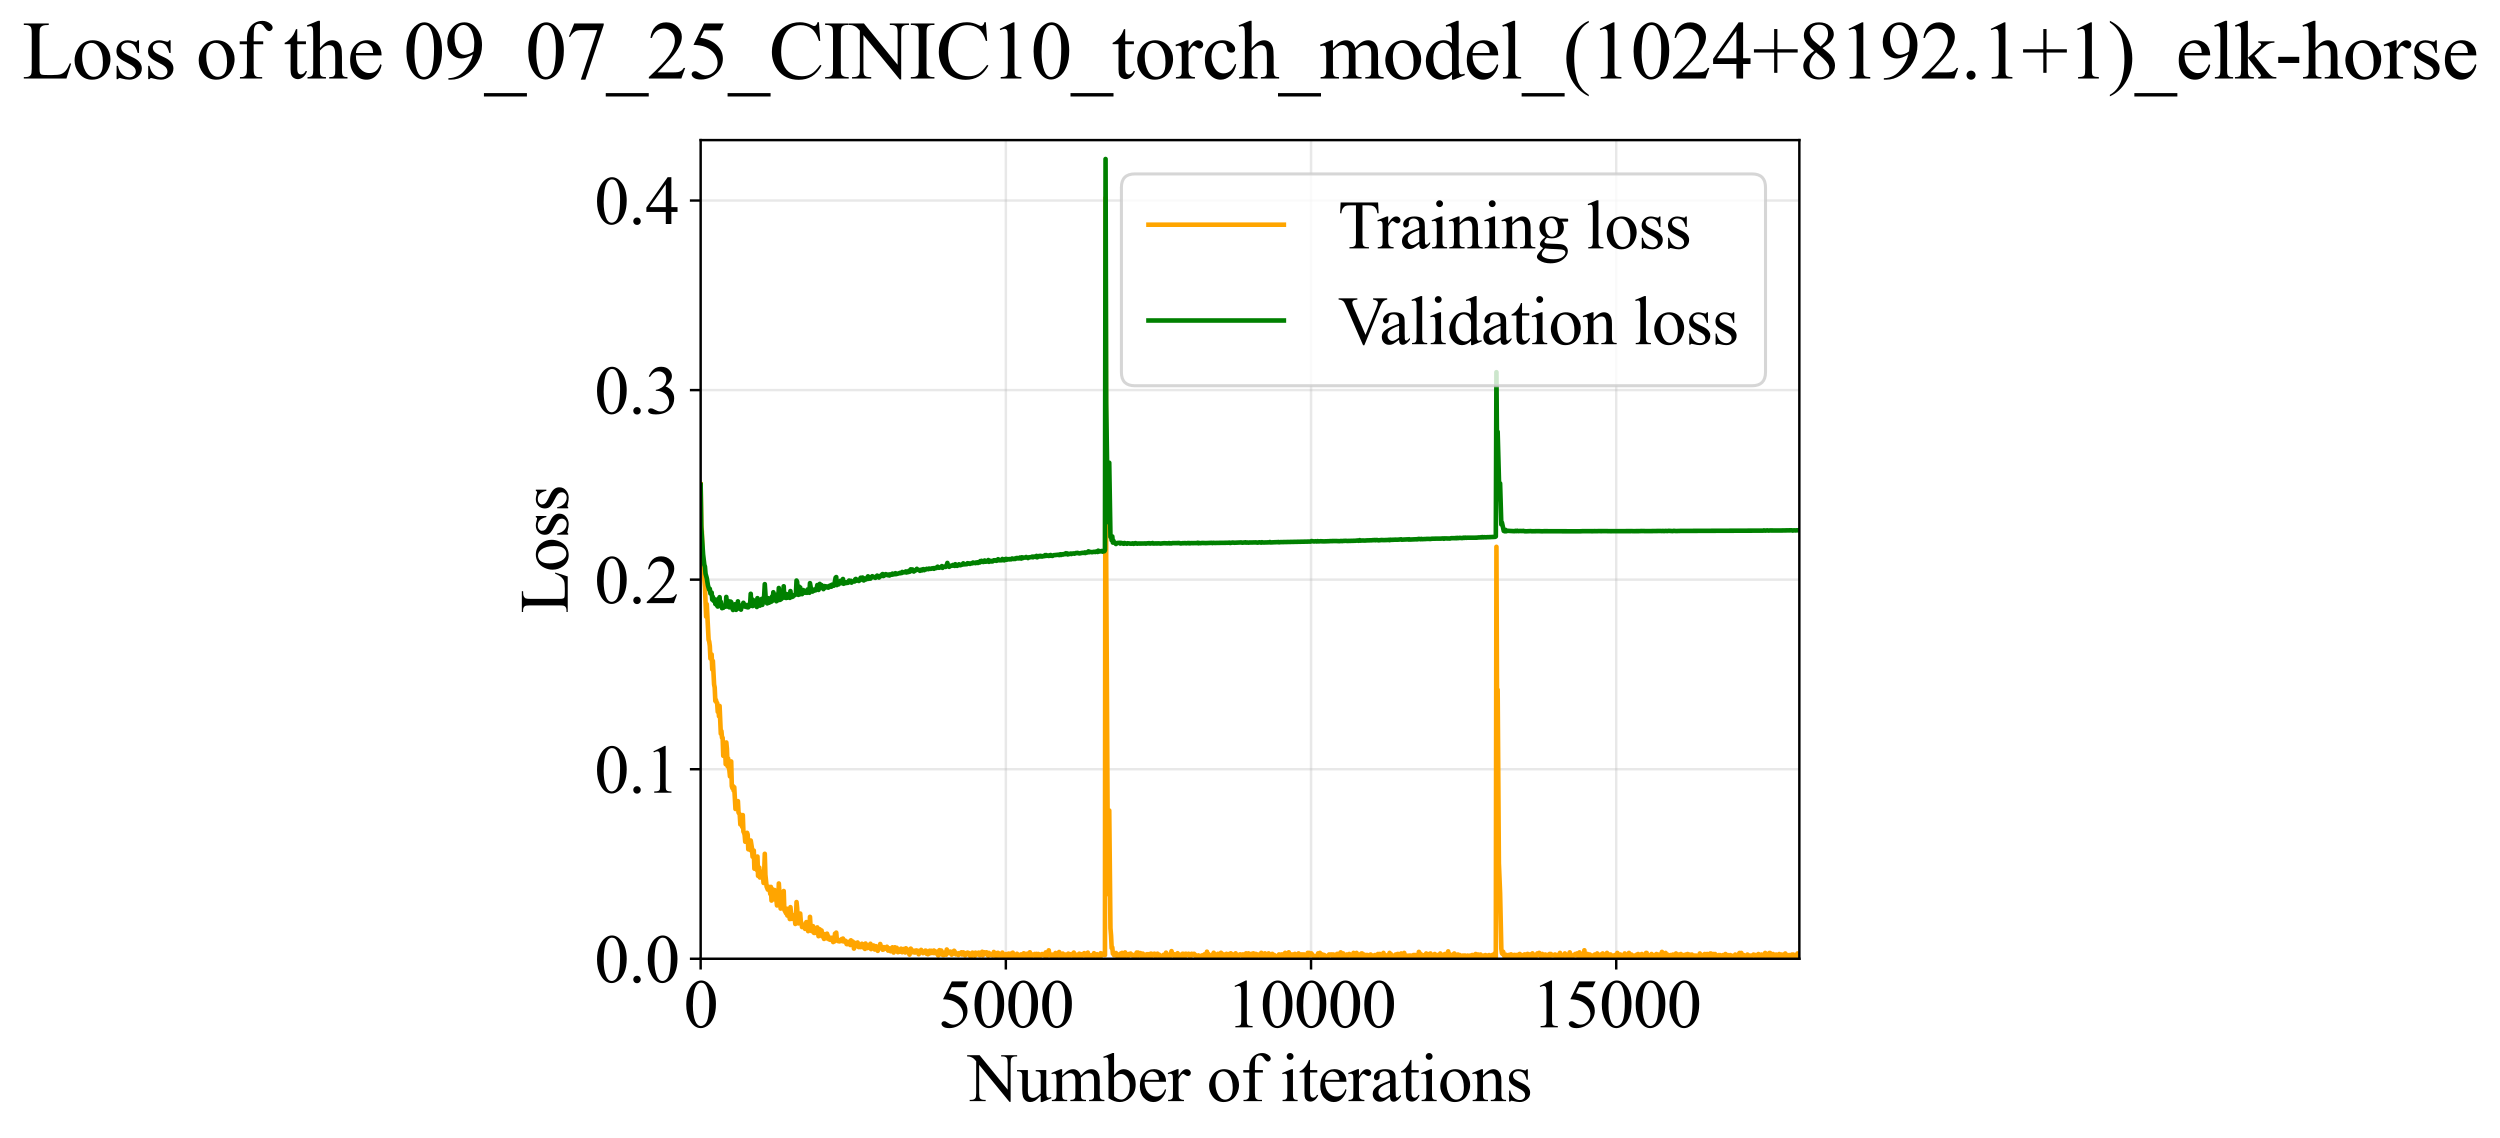 <?xml version="1.0" encoding="utf-8" standalone="no"?>
<!DOCTYPE svg PUBLIC "-//W3C//DTD SVG 1.1//EN"
  "http://www.w3.org/Graphics/SVG/1.1/DTD/svg11.dtd">
<svg xmlns:xlink="http://www.w3.org/1999/xlink" width="812.6pt" height="369.808pt" viewBox="0 0 812.6 369.808" xmlns="http://www.w3.org/2000/svg" version="1.1">
 <defs>
  <style type="text/css">*{stroke-linejoin: round; stroke-linecap: butt}</style>
 </defs>
 <g id="figure_1">
  <g id="patch_1">
   <path d="M -0 369.808 
L 812.6 369.808 
L 812.6 0 
L -0 0 
z
" style="fill: #ffffff"/>
  </g>
  <g id="axes_1">
   <g id="patch_2">
    <path d="M 227.74 311.644 
L 584.86 311.644 
L 584.86 45.532 
L 227.74 45.532 
z
" style="fill: #ffffff"/>
   </g>
   <g id="matplotlib.axis_1">
    <g id="xtick_1">
     <g id="line2d_1">
      <path d="M 227.74 311.644 
L 227.74 45.532 
" clip-path="url(#p56073ce714)" style="fill: none; stroke: #b0b0b0; stroke-opacity: 0.3; stroke-width: 0.8; stroke-linecap: square"/>
     </g>
     <g id="line2d_2">
      <defs>
       <path id="me7b65ce545" d="M 0 0 
L 0 3.5 
" style="stroke: #000000; stroke-width: 0.8"/>
      </defs>
      <g>
       <use xlink:href="#me7b65ce545" x="227.74" y="311.644" style="stroke: #000000; stroke-width: 0.8"/>
      </g>
     </g>
     <g id="text_1">
      <!-- 0 -->
      <g transform="translate(222.24 333.92) scale(0.22 -0.22)">
       <defs>
        <path id="TimesNewRomanPSMT-30" d="M 231 2094 
Q 231 2819 450 3342 
Q 669 3866 1031 4122 
Q 1313 4325 1613 4325 
Q 2100 4325 2488 3828 
Q 2972 3213 2972 2159 
Q 2972 1422 2759 906 
Q 2547 391 2217 158 
Q 1888 -75 1581 -75 
Q 975 -75 572 641 
Q 231 1244 231 2094 
z
M 844 2016 
Q 844 1141 1059 588 
Q 1238 122 1591 122 
Q 1759 122 1940 273 
Q 2122 425 2216 781 
Q 2359 1319 2359 2297 
Q 2359 3022 2209 3506 
Q 2097 3866 1919 4016 
Q 1791 4119 1609 4119 
Q 1397 4119 1231 3928 
Q 1006 3669 925 3112 
Q 844 2556 844 2016 
z
" transform="scale(0.016)"/>
       </defs>
       <use xlink:href="#TimesNewRomanPSMT-30"/>
      </g>
     </g>
    </g>
    <g id="xtick_2">
     <g id="line2d_3">
      <path d="M 326.94 311.644 
L 326.94 45.532 
" clip-path="url(#p56073ce714)" style="fill: none; stroke: #b0b0b0; stroke-opacity: 0.3; stroke-width: 0.8; stroke-linecap: square"/>
     </g>
     <g id="line2d_4">
      <g>
       <use xlink:href="#me7b65ce545" x="326.94" y="311.644" style="stroke: #000000; stroke-width: 0.8"/>
      </g>
     </g>
     <g id="text_2">
      <!-- 5000 -->
      <g transform="translate(304.94 333.92) scale(0.22 -0.22)">
       <defs>
        <path id="TimesNewRomanPSMT-35" d="M 2778 4238 
L 2534 3706 
L 1259 3706 
L 981 3138 
Q 1809 3016 2294 2522 
Q 2709 2097 2709 1522 
Q 2709 1188 2573 903 
Q 2438 619 2231 419 
Q 2025 219 1772 97 
Q 1413 -75 1034 -75 
Q 653 -75 479 54 
Q 306 184 306 341 
Q 306 428 378 495 
Q 450 563 559 563 
Q 641 563 702 538 
Q 763 513 909 409 
Q 1144 247 1384 247 
Q 1750 247 2026 523 
Q 2303 800 2303 1197 
Q 2303 1581 2056 1914 
Q 1809 2247 1375 2428 
Q 1034 2569 447 2591 
L 1259 4238 
L 2778 4238 
z
" transform="scale(0.016)"/>
       </defs>
       <use xlink:href="#TimesNewRomanPSMT-35"/>
       <use xlink:href="#TimesNewRomanPSMT-30" transform="translate(50 0)"/>
       <use xlink:href="#TimesNewRomanPSMT-30" transform="translate(100 0)"/>
       <use xlink:href="#TimesNewRomanPSMT-30" transform="translate(150 0)"/>
      </g>
     </g>
    </g>
    <g id="xtick_3">
     <g id="line2d_5">
      <path d="M 426.14 311.644 
L 426.14 45.532 
" clip-path="url(#p56073ce714)" style="fill: none; stroke: #b0b0b0; stroke-opacity: 0.3; stroke-width: 0.8; stroke-linecap: square"/>
     </g>
     <g id="line2d_6">
      <g>
       <use xlink:href="#me7b65ce545" x="426.14" y="311.644" style="stroke: #000000; stroke-width: 0.8"/>
      </g>
     </g>
     <g id="text_3">
      <!-- 10000 -->
      <g transform="translate(398.64 333.92) scale(0.22 -0.22)">
       <defs>
        <path id="TimesNewRomanPSMT-31" d="M 750 3822 
L 1781 4325 
L 1884 4325 
L 1884 747 
Q 1884 391 1914 303 
Q 1944 216 2037 169 
Q 2131 122 2419 116 
L 2419 0 
L 825 0 
L 825 116 
Q 1125 122 1212 167 
Q 1300 213 1334 289 
Q 1369 366 1369 747 
L 1369 3034 
Q 1369 3497 1338 3628 
Q 1316 3728 1258 3775 
Q 1200 3822 1119 3822 
Q 1003 3822 797 3725 
L 750 3822 
z
" transform="scale(0.016)"/>
       </defs>
       <use xlink:href="#TimesNewRomanPSMT-31"/>
       <use xlink:href="#TimesNewRomanPSMT-30" transform="translate(50 0)"/>
       <use xlink:href="#TimesNewRomanPSMT-30" transform="translate(100 0)"/>
       <use xlink:href="#TimesNewRomanPSMT-30" transform="translate(150 0)"/>
       <use xlink:href="#TimesNewRomanPSMT-30" transform="translate(200 0)"/>
      </g>
     </g>
    </g>
    <g id="xtick_4">
     <g id="line2d_7">
      <path d="M 525.34 311.644 
L 525.34 45.532 
" clip-path="url(#p56073ce714)" style="fill: none; stroke: #b0b0b0; stroke-opacity: 0.3; stroke-width: 0.8; stroke-linecap: square"/>
     </g>
     <g id="line2d_8">
      <g>
       <use xlink:href="#me7b65ce545" x="525.34" y="311.644" style="stroke: #000000; stroke-width: 0.8"/>
      </g>
     </g>
     <g id="text_4">
      <!-- 15000 -->
      <g transform="translate(497.84 333.92) scale(0.22 -0.22)">
       <use xlink:href="#TimesNewRomanPSMT-31"/>
       <use xlink:href="#TimesNewRomanPSMT-35" transform="translate(50 0)"/>
       <use xlink:href="#TimesNewRomanPSMT-30" transform="translate(100 0)"/>
       <use xlink:href="#TimesNewRomanPSMT-30" transform="translate(150 0)"/>
       <use xlink:href="#TimesNewRomanPSMT-30" transform="translate(200 0)"/>
      </g>
     </g>
    </g>
    <g id="text_5">
     <!-- Number of iterations -->
     <g transform="translate(314.658 357.902) scale(0.22 -0.22)">
      <defs>
       <path id="TimesNewRomanPSMT-4e" d="M -84 4238 
L 1066 4238 
L 3656 1059 
L 3656 3503 
Q 3656 3894 3569 3991 
Q 3453 4122 3203 4122 
L 3056 4122 
L 3056 4238 
L 4531 4238 
L 4531 4122 
L 4381 4122 
Q 4113 4122 4000 3959 
Q 3931 3859 3931 3503 
L 3931 -69 
L 3819 -69 
L 1025 3344 
L 1025 734 
Q 1025 344 1109 247 
Q 1228 116 1475 116 
L 1625 116 
L 1625 0 
L 150 0 
L 150 116 
L 297 116 
Q 569 116 681 278 
Q 750 378 750 734 
L 750 3681 
Q 566 3897 470 3965 
Q 375 4034 191 4094 
Q 100 4122 -84 4122 
L -84 4238 
z
" transform="scale(0.016)"/>
       <path id="TimesNewRomanPSMT-75" d="M 2709 2863 
L 2709 1128 
Q 2709 631 2732 520 
Q 2756 409 2807 365 
Q 2859 322 2928 322 
Q 3025 322 3147 375 
L 3191 266 
L 2334 -88 
L 2194 -88 
L 2194 519 
Q 1825 119 1631 15 
Q 1438 -88 1222 -88 
Q 981 -88 804 51 
Q 628 191 559 409 
Q 491 628 491 1028 
L 491 2306 
Q 491 2509 447 2587 
Q 403 2666 317 2708 
Q 231 2750 6 2747 
L 6 2863 
L 1009 2863 
L 1009 947 
Q 1009 547 1148 422 
Q 1288 297 1484 297 
Q 1619 297 1789 381 
Q 1959 466 2194 703 
L 2194 2325 
Q 2194 2569 2105 2655 
Q 2016 2741 1734 2747 
L 1734 2863 
L 2709 2863 
z
" transform="scale(0.016)"/>
       <path id="TimesNewRomanPSMT-6d" d="M 1050 2338 
Q 1363 2650 1419 2697 
Q 1559 2816 1721 2881 
Q 1884 2947 2044 2947 
Q 2313 2947 2506 2790 
Q 2700 2634 2766 2338 
Q 3088 2713 3309 2830 
Q 3531 2947 3766 2947 
Q 3994 2947 4170 2830 
Q 4347 2713 4450 2447 
Q 4519 2266 4519 1878 
L 4519 647 
Q 4519 378 4559 278 
Q 4591 209 4675 161 
Q 4759 113 4950 113 
L 4950 0 
L 3538 0 
L 3538 113 
L 3597 113 
Q 3781 113 3884 184 
Q 3956 234 3988 344 
Q 4000 397 4000 647 
L 4000 1878 
Q 4000 2228 3916 2372 
Q 3794 2572 3525 2572 
Q 3359 2572 3192 2489 
Q 3025 2406 2788 2181 
L 2781 2147 
L 2788 2013 
L 2788 647 
Q 2788 353 2820 281 
Q 2853 209 2943 161 
Q 3034 113 3253 113 
L 3253 0 
L 1806 0 
L 1806 113 
Q 2044 113 2133 169 
Q 2222 225 2256 338 
Q 2272 391 2272 647 
L 2272 1878 
Q 2272 2228 2169 2381 
Q 2031 2581 1784 2581 
Q 1616 2581 1450 2491 
Q 1191 2353 1050 2181 
L 1050 647 
Q 1050 366 1089 281 
Q 1128 197 1204 155 
Q 1281 113 1516 113 
L 1516 0 
L 100 0 
L 100 113 
Q 297 113 375 155 
Q 453 197 493 289 
Q 534 381 534 647 
L 534 1741 
Q 534 2213 506 2350 
Q 484 2453 437 2492 
Q 391 2531 309 2531 
Q 222 2531 100 2484 
L 53 2597 
L 916 2947 
L 1050 2947 
L 1050 2338 
z
" transform="scale(0.016)"/>
       <path id="TimesNewRomanPSMT-62" d="M 984 2369 
Q 1400 2947 1881 2947 
Q 2322 2947 2650 2570 
Q 2978 2194 2978 1541 
Q 2978 778 2472 313 
Q 2038 -88 1503 -88 
Q 1253 -88 995 3 
Q 738 94 469 275 
L 469 3241 
Q 469 3728 445 3840 
Q 422 3953 372 3993 
Q 322 4034 247 4034 
Q 159 4034 28 3984 
L -16 4094 
L 844 4444 
L 984 4444 
L 984 2369 
z
M 984 2169 
L 984 456 
Q 1144 300 1314 220 
Q 1484 141 1663 141 
Q 1947 141 2192 453 
Q 2438 766 2438 1363 
Q 2438 1913 2192 2208 
Q 1947 2503 1634 2503 
Q 1469 2503 1303 2419 
Q 1178 2356 984 2169 
z
" transform="scale(0.016)"/>
       <path id="TimesNewRomanPSMT-65" d="M 681 1784 
Q 678 1147 991 784 
Q 1303 422 1725 422 
Q 2006 422 2214 576 
Q 2422 731 2563 1106 
L 2659 1044 
Q 2594 616 2278 264 
Q 1963 -88 1488 -88 
Q 972 -88 605 314 
Q 238 716 238 1394 
Q 238 2128 614 2539 
Q 991 2950 1559 2950 
Q 2041 2950 2350 2633 
Q 2659 2316 2659 1784 
L 681 1784 
z
M 681 1966 
L 2006 1966 
Q 1991 2241 1941 2353 
Q 1863 2528 1708 2628 
Q 1553 2728 1384 2728 
Q 1125 2728 920 2526 
Q 716 2325 681 1966 
z
" transform="scale(0.016)"/>
       <path id="TimesNewRomanPSMT-72" d="M 1038 2947 
L 1038 2303 
Q 1397 2947 1775 2947 
Q 1947 2947 2059 2842 
Q 2172 2738 2172 2600 
Q 2172 2478 2090 2393 
Q 2009 2309 1897 2309 
Q 1788 2309 1652 2417 
Q 1516 2525 1450 2525 
Q 1394 2525 1328 2463 
Q 1188 2334 1038 2041 
L 1038 669 
Q 1038 431 1097 309 
Q 1138 225 1241 169 
Q 1344 113 1538 113 
L 1538 0 
L 72 0 
L 72 113 
Q 291 113 397 181 
Q 475 231 506 341 
Q 522 394 522 644 
L 522 1753 
Q 522 2253 501 2348 
Q 481 2444 426 2487 
Q 372 2531 291 2531 
Q 194 2531 72 2484 
L 41 2597 
L 906 2947 
L 1038 2947 
z
" transform="scale(0.016)"/>
       <path id="TimesNewRomanPSMT-20" transform="scale(0.016)"/>
       <path id="TimesNewRomanPSMT-6f" d="M 1600 2947 
Q 2250 2947 2644 2453 
Q 2978 2031 2978 1484 
Q 2978 1100 2793 706 
Q 2609 313 2286 112 
Q 1963 -88 1566 -88 
Q 919 -88 538 428 
Q 216 863 216 1403 
Q 216 1797 411 2186 
Q 606 2575 925 2761 
Q 1244 2947 1600 2947 
z
M 1503 2744 
Q 1338 2744 1170 2645 
Q 1003 2547 900 2300 
Q 797 2053 797 1666 
Q 797 1041 1045 587 
Q 1294 134 1700 134 
Q 2003 134 2200 384 
Q 2397 634 2397 1244 
Q 2397 2006 2069 2444 
Q 1847 2744 1503 2744 
z
" transform="scale(0.016)"/>
       <path id="TimesNewRomanPSMT-66" d="M 1319 2638 
L 1319 756 
Q 1319 356 1406 250 
Q 1522 113 1716 113 
L 1975 113 
L 1975 0 
L 266 0 
L 266 113 
L 394 113 
Q 519 113 622 175 
Q 725 238 764 344 
Q 803 450 803 756 
L 803 2638 
L 247 2638 
L 247 2863 
L 803 2863 
L 803 3050 
Q 803 3478 940 3775 
Q 1078 4072 1361 4255 
Q 1644 4438 1997 4438 
Q 2325 4438 2600 4225 
Q 2781 4084 2781 3909 
Q 2781 3816 2700 3733 
Q 2619 3650 2525 3650 
Q 2453 3650 2373 3701 
Q 2294 3753 2178 3923 
Q 2063 4094 1966 4153 
Q 1869 4213 1750 4213 
Q 1606 4213 1506 4136 
Q 1406 4059 1362 3898 
Q 1319 3738 1319 3069 
L 1319 2863 
L 2056 2863 
L 2056 2638 
L 1319 2638 
z
" transform="scale(0.016)"/>
       <path id="TimesNewRomanPSMT-69" d="M 928 4444 
Q 1059 4444 1151 4351 
Q 1244 4259 1244 4128 
Q 1244 3997 1151 3903 
Q 1059 3809 928 3809 
Q 797 3809 703 3903 
Q 609 3997 609 4128 
Q 609 4259 701 4351 
Q 794 4444 928 4444 
z
M 1188 2947 
L 1188 647 
Q 1188 378 1227 289 
Q 1266 200 1342 156 
Q 1419 113 1622 113 
L 1622 0 
L 231 0 
L 231 113 
Q 441 113 512 153 
Q 584 194 626 287 
Q 669 381 669 647 
L 669 1750 
Q 669 2216 641 2353 
Q 619 2453 572 2492 
Q 525 2531 444 2531 
Q 356 2531 231 2484 
L 188 2597 
L 1050 2947 
L 1188 2947 
z
" transform="scale(0.016)"/>
       <path id="TimesNewRomanPSMT-74" d="M 1031 3803 
L 1031 2863 
L 1700 2863 
L 1700 2644 
L 1031 2644 
L 1031 788 
Q 1031 509 1111 412 
Q 1191 316 1316 316 
Q 1419 316 1516 380 
Q 1613 444 1666 569 
L 1788 569 
Q 1678 263 1478 108 
Q 1278 -47 1066 -47 
Q 922 -47 784 33 
Q 647 113 581 261 
Q 516 409 516 719 
L 516 2644 
L 63 2644 
L 63 2747 
Q 234 2816 414 2980 
Q 594 3144 734 3369 
Q 806 3488 934 3803 
L 1031 3803 
z
" transform="scale(0.016)"/>
       <path id="TimesNewRomanPSMT-61" d="M 1822 413 
Q 1381 72 1269 19 
Q 1100 -59 909 -59 
Q 613 -59 420 144 
Q 228 347 228 678 
Q 228 888 322 1041 
Q 450 1253 767 1440 
Q 1084 1628 1822 1897 
L 1822 2009 
Q 1822 2438 1686 2597 
Q 1550 2756 1291 2756 
Q 1094 2756 978 2650 
Q 859 2544 859 2406 
L 866 2225 
Q 866 2081 792 2003 
Q 719 1925 600 1925 
Q 484 1925 411 2006 
Q 338 2088 338 2228 
Q 338 2497 613 2722 
Q 888 2947 1384 2947 
Q 1766 2947 2009 2819 
Q 2194 2722 2281 2516 
Q 2338 2381 2338 1966 
L 2338 994 
Q 2338 584 2353 492 
Q 2369 400 2405 369 
Q 2441 338 2488 338 
Q 2538 338 2575 359 
Q 2641 400 2828 588 
L 2828 413 
Q 2478 -56 2159 -56 
Q 2006 -56 1915 50 
Q 1825 156 1822 413 
z
M 1822 616 
L 1822 1706 
Q 1350 1519 1213 1441 
Q 966 1303 859 1153 
Q 753 1003 753 825 
Q 753 600 887 451 
Q 1022 303 1197 303 
Q 1434 303 1822 616 
z
" transform="scale(0.016)"/>
       <path id="TimesNewRomanPSMT-6e" d="M 1034 2341 
Q 1538 2947 1994 2947 
Q 2228 2947 2397 2830 
Q 2566 2713 2666 2444 
Q 2734 2256 2734 1869 
L 2734 647 
Q 2734 375 2778 278 
Q 2813 200 2889 156 
Q 2966 113 3172 113 
L 3172 0 
L 1756 0 
L 1756 113 
L 1816 113 
Q 2016 113 2095 173 
Q 2175 234 2206 353 
Q 2219 400 2219 647 
L 2219 1819 
Q 2219 2209 2117 2386 
Q 2016 2563 1775 2563 
Q 1403 2563 1034 2156 
L 1034 647 
Q 1034 356 1069 288 
Q 1113 197 1189 155 
Q 1266 113 1500 113 
L 1500 0 
L 84 0 
L 84 113 
L 147 113 
Q 366 113 442 223 
Q 519 334 519 647 
L 519 1709 
Q 519 2225 495 2337 
Q 472 2450 423 2490 
Q 375 2531 294 2531 
Q 206 2531 84 2484 
L 38 2597 
L 900 2947 
L 1034 2947 
L 1034 2341 
z
" transform="scale(0.016)"/>
       <path id="TimesNewRomanPSMT-73" d="M 2050 2947 
L 2050 1972 
L 1947 1972 
Q 1828 2431 1642 2597 
Q 1456 2763 1169 2763 
Q 950 2763 815 2647 
Q 681 2531 681 2391 
Q 681 2216 781 2091 
Q 878 1963 1175 1819 
L 1631 1597 
Q 2266 1288 2266 781 
Q 2266 391 1970 151 
Q 1675 -88 1309 -88 
Q 1047 -88 709 6 
Q 606 38 541 38 
Q 469 38 428 -44 
L 325 -44 
L 325 978 
L 428 978 
Q 516 541 762 319 
Q 1009 97 1316 97 
Q 1531 97 1667 223 
Q 1803 350 1803 528 
Q 1803 744 1651 891 
Q 1500 1038 1047 1263 
Q 594 1488 453 1669 
Q 313 1847 313 2119 
Q 313 2472 555 2709 
Q 797 2947 1181 2947 
Q 1350 2947 1591 2875 
Q 1750 2828 1803 2828 
Q 1853 2828 1881 2850 
Q 1909 2872 1947 2947 
L 2050 2947 
z
" transform="scale(0.016)"/>
      </defs>
      <use xlink:href="#TimesNewRomanPSMT-4e"/>
      <use xlink:href="#TimesNewRomanPSMT-75" transform="translate(72.217 0)"/>
      <use xlink:href="#TimesNewRomanPSMT-6d" transform="translate(122.217 0)"/>
      <use xlink:href="#TimesNewRomanPSMT-62" transform="translate(200 0)"/>
      <use xlink:href="#TimesNewRomanPSMT-65" transform="translate(250 0)"/>
      <use xlink:href="#TimesNewRomanPSMT-72" transform="translate(294.385 0)"/>
      <use xlink:href="#TimesNewRomanPSMT-20" transform="translate(327.686 0)"/>
      <use xlink:href="#TimesNewRomanPSMT-6f" transform="translate(352.686 0)"/>
      <use xlink:href="#TimesNewRomanPSMT-66" transform="translate(402.686 0)"/>
      <use xlink:href="#TimesNewRomanPSMT-20" transform="translate(435.986 0)"/>
      <use xlink:href="#TimesNewRomanPSMT-69" transform="translate(460.986 0)"/>
      <use xlink:href="#TimesNewRomanPSMT-74" transform="translate(488.77 0)"/>
      <use xlink:href="#TimesNewRomanPSMT-65" transform="translate(516.553 0)"/>
      <use xlink:href="#TimesNewRomanPSMT-72" transform="translate(560.938 0)"/>
      <use xlink:href="#TimesNewRomanPSMT-61" transform="translate(594.238 0)"/>
      <use xlink:href="#TimesNewRomanPSMT-74" transform="translate(638.623 0)"/>
      <use xlink:href="#TimesNewRomanPSMT-69" transform="translate(666.406 0)"/>
      <use xlink:href="#TimesNewRomanPSMT-6f" transform="translate(694.189 0)"/>
      <use xlink:href="#TimesNewRomanPSMT-6e" transform="translate(744.189 0)"/>
      <use xlink:href="#TimesNewRomanPSMT-73" transform="translate(794.189 0)"/>
     </g>
    </g>
   </g>
   <g id="matplotlib.axis_2">
    <g id="ytick_1">
     <g id="line2d_9">
      <path d="M 227.74 311.644 
L 584.86 311.644 
" clip-path="url(#p56073ce714)" style="fill: none; stroke: #b0b0b0; stroke-opacity: 0.3; stroke-width: 0.8; stroke-linecap: square"/>
     </g>
     <g id="line2d_10">
      <defs>
       <path id="m47bdaaa6d9" d="M 0 0 
L -3.5 0 
" style="stroke: #000000; stroke-width: 0.8"/>
      </defs>
      <g>
       <use xlink:href="#m47bdaaa6d9" x="227.74" y="311.644" style="stroke: #000000; stroke-width: 0.8"/>
      </g>
     </g>
     <g id="text_6">
      <!-- 0.0 -->
      <g transform="translate(193.24 319.282) scale(0.22 -0.22)">
       <defs>
        <path id="TimesNewRomanPSMT-2e" d="M 800 606 
Q 947 606 1047 504 
Q 1147 403 1147 259 
Q 1147 116 1045 14 
Q 944 -88 800 -88 
Q 656 -88 554 14 
Q 453 116 453 259 
Q 453 406 554 506 
Q 656 606 800 606 
z
" transform="scale(0.016)"/>
       </defs>
       <use xlink:href="#TimesNewRomanPSMT-30"/>
       <use xlink:href="#TimesNewRomanPSMT-2e" transform="translate(50 0)"/>
       <use xlink:href="#TimesNewRomanPSMT-30" transform="translate(75 0)"/>
      </g>
     </g>
    </g>
    <g id="ytick_2">
     <g id="line2d_11">
      <path d="M 227.74 250.028 
L 584.86 250.028 
" clip-path="url(#p56073ce714)" style="fill: none; stroke: #b0b0b0; stroke-opacity: 0.3; stroke-width: 0.8; stroke-linecap: square"/>
     </g>
     <g id="line2d_12">
      <g>
       <use xlink:href="#m47bdaaa6d9" x="227.74" y="250.028" style="stroke: #000000; stroke-width: 0.8"/>
      </g>
     </g>
     <g id="text_7">
      <!-- 0.1 -->
      <g transform="translate(193.24 257.666) scale(0.22 -0.22)">
       <use xlink:href="#TimesNewRomanPSMT-30"/>
       <use xlink:href="#TimesNewRomanPSMT-2e" transform="translate(50 0)"/>
       <use xlink:href="#TimesNewRomanPSMT-31" transform="translate(75 0)"/>
      </g>
     </g>
    </g>
    <g id="ytick_3">
     <g id="line2d_13">
      <path d="M 227.74 188.412 
L 584.86 188.412 
" clip-path="url(#p56073ce714)" style="fill: none; stroke: #b0b0b0; stroke-opacity: 0.3; stroke-width: 0.8; stroke-linecap: square"/>
     </g>
     <g id="line2d_14">
      <g>
       <use xlink:href="#m47bdaaa6d9" x="227.74" y="188.412" style="stroke: #000000; stroke-width: 0.8"/>
      </g>
     </g>
     <g id="text_8">
      <!-- 0.2 -->
      <g transform="translate(193.24 196.051) scale(0.22 -0.22)">
       <defs>
        <path id="TimesNewRomanPSMT-32" d="M 2934 816 
L 2638 0 
L 138 0 
L 138 116 
Q 1241 1122 1691 1759 
Q 2141 2397 2141 2925 
Q 2141 3328 1894 3587 
Q 1647 3847 1303 3847 
Q 991 3847 742 3664 
Q 494 3481 375 3128 
L 259 3128 
Q 338 3706 661 4015 
Q 984 4325 1469 4325 
Q 1984 4325 2329 3994 
Q 2675 3663 2675 3213 
Q 2675 2891 2525 2569 
Q 2294 2063 1775 1497 
Q 997 647 803 472 
L 1909 472 
Q 2247 472 2383 497 
Q 2519 522 2628 598 
Q 2738 675 2819 816 
L 2934 816 
z
" transform="scale(0.016)"/>
       </defs>
       <use xlink:href="#TimesNewRomanPSMT-30"/>
       <use xlink:href="#TimesNewRomanPSMT-2e" transform="translate(50 0)"/>
       <use xlink:href="#TimesNewRomanPSMT-32" transform="translate(75 0)"/>
      </g>
     </g>
    </g>
    <g id="ytick_4">
     <g id="line2d_15">
      <path d="M 227.74 126.797 
L 584.86 126.797 
" clip-path="url(#p56073ce714)" style="fill: none; stroke: #b0b0b0; stroke-opacity: 0.3; stroke-width: 0.8; stroke-linecap: square"/>
     </g>
     <g id="line2d_16">
      <g>
       <use xlink:href="#m47bdaaa6d9" x="227.74" y="126.797" style="stroke: #000000; stroke-width: 0.8"/>
      </g>
     </g>
     <g id="text_9">
      <!-- 0.3 -->
      <g transform="translate(193.24 134.435) scale(0.22 -0.22)">
       <defs>
        <path id="TimesNewRomanPSMT-33" d="M 325 3431 
Q 506 3859 782 4092 
Q 1059 4325 1472 4325 
Q 1981 4325 2253 3994 
Q 2459 3747 2459 3466 
Q 2459 3003 1878 2509 
Q 2269 2356 2469 2072 
Q 2669 1788 2669 1403 
Q 2669 853 2319 450 
Q 1863 -75 997 -75 
Q 569 -75 414 31 
Q 259 138 259 259 
Q 259 350 332 419 
Q 406 488 509 488 
Q 588 488 669 463 
Q 722 447 909 348 
Q 1097 250 1169 231 
Q 1284 197 1416 197 
Q 1734 197 1970 444 
Q 2206 691 2206 1028 
Q 2206 1275 2097 1509 
Q 2016 1684 1919 1775 
Q 1784 1900 1550 2001 
Q 1316 2103 1072 2103 
L 972 2103 
L 972 2197 
Q 1219 2228 1467 2375 
Q 1716 2522 1828 2728 
Q 1941 2934 1941 3181 
Q 1941 3503 1739 3701 
Q 1538 3900 1238 3900 
Q 753 3900 428 3381 
L 325 3431 
z
" transform="scale(0.016)"/>
       </defs>
       <use xlink:href="#TimesNewRomanPSMT-30"/>
       <use xlink:href="#TimesNewRomanPSMT-2e" transform="translate(50 0)"/>
       <use xlink:href="#TimesNewRomanPSMT-33" transform="translate(75 0)"/>
      </g>
     </g>
    </g>
    <g id="ytick_5">
     <g id="line2d_17">
      <path d="M 227.74 65.181 
L 584.86 65.181 
" clip-path="url(#p56073ce714)" style="fill: none; stroke: #b0b0b0; stroke-opacity: 0.3; stroke-width: 0.8; stroke-linecap: square"/>
     </g>
     <g id="line2d_18">
      <g>
       <use xlink:href="#m47bdaaa6d9" x="227.74" y="65.181" style="stroke: #000000; stroke-width: 0.8"/>
      </g>
     </g>
     <g id="text_10">
      <!-- 0.4 -->
      <g transform="translate(193.24 72.819) scale(0.22 -0.22)">
       <defs>
        <path id="TimesNewRomanPSMT-34" d="M 2978 1563 
L 2978 1119 
L 2409 1119 
L 2409 0 
L 1894 0 
L 1894 1119 
L 100 1119 
L 100 1519 
L 2066 4325 
L 2409 4325 
L 2409 1563 
L 2978 1563 
z
M 1894 1563 
L 1894 3666 
L 406 1563 
L 1894 1563 
z
" transform="scale(0.016)"/>
       </defs>
       <use xlink:href="#TimesNewRomanPSMT-30"/>
       <use xlink:href="#TimesNewRomanPSMT-2e" transform="translate(50 0)"/>
       <use xlink:href="#TimesNewRomanPSMT-34" transform="translate(75 0)"/>
      </g>
     </g>
    </g>
    <g id="text_11">
     <!-- Loss -->
     <g transform="translate(184.534 199.369) rotate(-90) scale(0.22 -0.22)">
      <defs>
       <path id="TimesNewRomanPSMT-4c" d="M 3669 1172 
L 3772 1150 
L 3409 0 
L 128 0 
L 128 116 
L 288 116 
Q 556 116 672 291 
Q 738 391 738 753 
L 738 3488 
Q 738 3884 650 3984 
Q 528 4122 288 4122 
L 128 4122 
L 128 4238 
L 2047 4238 
L 2047 4122 
Q 1709 4125 1573 4059 
Q 1438 3994 1388 3894 
Q 1338 3794 1338 3416 
L 1338 753 
Q 1338 494 1388 397 
Q 1425 331 1503 300 
Q 1581 269 1991 269 
L 2300 269 
Q 2788 269 2984 341 
Q 3181 413 3343 595 
Q 3506 778 3669 1172 
z
" transform="scale(0.016)"/>
      </defs>
      <use xlink:href="#TimesNewRomanPSMT-4c"/>
      <use xlink:href="#TimesNewRomanPSMT-6f" transform="translate(61.084 0)"/>
      <use xlink:href="#TimesNewRomanPSMT-73" transform="translate(111.084 0)"/>
      <use xlink:href="#TimesNewRomanPSMT-73" transform="translate(150 0)"/>
     </g>
    </g>
   </g>
   <g id="line2d_19">
    <path d="M 227.74 157.414 
L 227.938 170.735 
L 228.137 172.78 
L 228.335 180.199 
L 229.13 190.778 
L 229.527 200.436 
L 229.725 196.381 
L 230.321 207.949 
L 230.519 208.528 
L 230.718 209.938 
L 230.916 214.036 
L 231.313 212.73 
L 231.512 217.603 
L 231.71 214.832 
L 232.107 222.477 
L 232.306 223.467 
L 232.504 227.828 
L 232.703 227.495 
L 232.901 228.336 
L 233.1 228.486 
L 233.298 231.367 
L 233.497 229.844 
L 233.695 232.814 
L 233.894 229.462 
L 234.291 238.474 
L 234.489 237.635 
L 234.688 239.782 
L 234.886 239.805 
L 235.085 245.663 
L 235.283 242.801 
L 235.482 243.322 
L 235.68 242.463 
L 235.879 248.397 
L 236.077 241.329 
L 236.276 243.39 
L 236.474 249.046 
L 236.673 246.539 
L 236.871 249.488 
L 237.07 250.308 
L 237.268 252.354 
L 237.467 251.396 
L 237.665 247.498 
L 237.864 255.496 
L 238.062 256.173 
L 238.261 255.516 
L 238.459 256.96 
L 238.658 255.888 
L 239.055 262.945 
L 239.254 260.4 
L 239.452 260.564 
L 239.651 261.77 
L 239.849 260.399 
L 240.048 264.133 
L 240.445 264.697 
L 240.643 267.981 
L 241.04 265.638 
L 241.239 268.771 
L 241.437 264.937 
L 241.636 270.322 
L 241.834 270.652 
L 242.033 271.363 
L 242.231 273.598 
L 242.43 271.456 
L 242.628 273.363 
L 242.827 270.697 
L 243.025 271.266 
L 243.224 276.05 
L 243.422 275.482 
L 243.621 275.452 
L 243.819 276.293 
L 244.018 273.2 
L 244.415 275.725 
L 244.613 278.467 
L 245.01 276.464 
L 245.209 282.361 
L 245.407 280.67 
L 245.606 280.199 
L 245.804 280.72 
L 246.003 282.801 
L 246.201 278.411 
L 246.4 284.686 
L 246.797 282.002 
L 246.995 285.224 
L 247.194 283.188 
L 247.392 283.858 
L 247.591 283.986 
L 247.789 284.903 
L 247.988 284.713 
L 248.186 286.992 
L 248.385 283.815 
L 248.584 277.521 
L 248.782 284.337 
L 249.179 288.177 
L 249.576 289.16 
L 249.775 288.216 
L 249.973 288.912 
L 250.172 289.046 
L 250.37 290.574 
L 250.569 288.284 
L 250.767 292.715 
L 250.966 288.949 
L 251.164 290.004 
L 251.363 290.278 
L 251.561 292.313 
L 251.76 289.288 
L 251.958 291.209 
L 252.157 290.676 
L 252.554 294.31 
L 252.752 292.594 
L 252.951 294.075 
L 253.149 287.168 
L 253.546 293.307 
L 253.745 295.322 
L 253.943 293.797 
L 254.142 295.216 
L 254.34 293.595 
L 254.539 295.196 
L 254.737 289.624 
L 254.936 295.726 
L 255.531 296.9 
L 255.73 295.358 
L 255.928 297.588 
L 256.127 297.63 
L 256.325 296.997 
L 256.524 297.532 
L 256.722 298.733 
L 256.921 294.866 
L 257.318 298.665 
L 257.516 298.303 
L 257.715 298.606 
L 257.914 297.471 
L 258.311 298.448 
L 258.509 300.322 
L 258.708 299.05 
L 258.906 293.205 
L 259.105 295.183 
L 259.303 299.417 
L 259.502 300.131 
L 259.7 297.746 
L 259.899 299.606 
L 260.097 296.938 
L 260.296 299.547 
L 260.494 299.97 
L 260.693 301.329 
L 260.891 300.69 
L 261.288 301.235 
L 261.487 301.177 
L 261.685 301.923 
L 262.082 299.721 
L 262.281 300.717 
L 262.479 300.982 
L 262.678 302.66 
L 263.075 301.675 
L 263.273 298.016 
L 263.472 301.331 
L 263.67 302.571 
L 263.869 301.609 
L 264.067 302.419 
L 264.266 301.042 
L 264.464 303.14 
L 264.663 303.253 
L 264.861 303.085 
L 265.06 303.166 
L 265.258 302.822 
L 265.457 303.307 
L 265.655 301.448 
L 265.854 302.432 
L 266.052 304.3 
L 266.449 302.058 
L 266.648 303.757 
L 267.045 302.447 
L 267.243 304.369 
L 267.641 303.782 
L 267.839 305.181 
L 268.038 303.618 
L 268.236 304.909 
L 268.435 304.196 
L 268.633 304.995 
L 268.832 303.481 
L 269.03 304.452 
L 269.229 304.289 
L 269.427 305.316 
L 269.626 304.982 
L 269.824 305.468 
L 270.023 305.025 
L 270.42 304.794 
L 270.817 306.205 
L 271.015 304.793 
L 271.214 305.995 
L 271.412 303.476 
L 271.611 304.504 
L 271.809 303.142 
L 272.008 305.387 
L 272.206 305.311 
L 272.405 305.89 
L 272.603 305.691 
L 272.802 305.992 
L 273 305.937 
L 273.199 305.505 
L 273.397 305.844 
L 273.596 305.223 
L 273.794 305.912 
L 273.993 305.075 
L 274.191 306.011 
L 274.39 305.608 
L 274.588 306.063 
L 274.787 305.786 
L 275.184 306.875 
L 275.382 306.903 
L 275.581 306.157 
L 275.779 306.567 
L 276.176 306.455 
L 276.375 307.168 
L 276.573 305.642 
L 276.772 306.71 
L 276.97 306.852 
L 277.169 306.041 
L 277.368 306.514 
L 277.566 308.334 
L 277.765 306.443 
L 277.963 307.361 
L 278.162 307.015 
L 278.36 307.553 
L 278.559 307.098 
L 278.757 306.348 
L 278.956 307.727 
L 279.154 307.85 
L 279.353 307.198 
L 279.551 307.219 
L 279.75 307.855 
L 279.948 307.763 
L 280.147 306.759 
L 280.345 307.006 
L 280.544 306.928 
L 280.742 308.042 
L 280.941 307.922 
L 281.139 308.426 
L 281.338 306.681 
L 281.735 307.519 
L 281.933 308.16 
L 282.33 307.254 
L 282.529 308.039 
L 282.926 306.764 
L 283.124 308.489 
L 283.521 307.704 
L 283.72 307.701 
L 283.918 307.318 
L 284.315 308.621 
L 284.712 307.541 
L 284.911 307.839 
L 285.109 308.801 
L 285.308 309.064 
L 285.506 308.144 
L 285.705 307.769 
L 285.903 307.76 
L 286.102 306.836 
L 286.499 308.189 
L 286.697 308.361 
L 286.896 308.699 
L 287.095 308.652 
L 287.293 307.858 
L 287.492 307.964 
L 287.69 308.285 
L 287.889 308.282 
L 288.087 308.425 
L 288.286 307.73 
L 288.484 308.644 
L 288.683 308.993 
L 288.881 308.2 
L 289.08 308.528 
L 289.278 308.301 
L 289.477 309.189 
L 289.675 308.471 
L 289.874 308.351 
L 290.072 307.916 
L 290.271 308.318 
L 290.469 309.615 
L 290.668 308.165 
L 290.866 307.907 
L 291.065 308.778 
L 291.263 308.679 
L 291.462 308.07 
L 291.859 309.505 
L 292.057 309.365 
L 292.454 309.356 
L 292.653 309.151 
L 292.851 308.353 
L 293.05 309.345 
L 293.248 309.516 
L 293.447 308.769 
L 293.645 308.474 
L 293.844 308.828 
L 294.042 308.923 
L 294.241 309.597 
L 294.439 308.233 
L 294.638 308.377 
L 294.836 309.389 
L 295.233 309.439 
L 295.63 310.289 
L 295.829 309.578 
L 296.027 308.345 
L 296.226 308.599 
L 296.424 309.42 
L 296.623 309.25 
L 296.822 309.556 
L 297.02 309.385 
L 297.219 309.027 
L 297.417 309.629 
L 297.814 308.923 
L 298.013 309.416 
L 298.211 309.005 
L 298.608 310.172 
L 298.807 309.309 
L 299.005 309.476 
L 299.204 309.479 
L 299.402 308.749 
L 299.601 309.305 
L 299.799 309.271 
L 299.998 309.808 
L 300.395 309.317 
L 300.593 309.544 
L 300.792 308.974 
L 300.99 309.022 
L 301.189 310.007 
L 301.387 309.639 
L 301.586 310.177 
L 301.784 309.757 
L 301.983 309.974 
L 302.181 309.018 
L 302.38 309.062 
L 302.578 309.776 
L 302.777 309.058 
L 303.174 309.64 
L 303.372 309.782 
L 303.571 308.962 
L 303.769 309.773 
L 303.968 309.192 
L 304.166 309.673 
L 304.563 310.066 
L 304.762 309.367 
L 304.96 310.579 
L 305.159 309.121 
L 305.357 308.835 
L 305.556 309.868 
L 305.754 309.085 
L 305.953 308.967 
L 306.151 310.258 
L 306.35 310.045 
L 306.549 310.446 
L 306.747 310.437 
L 306.946 309.618 
L 307.144 310.131 
L 307.343 309.892 
L 307.541 310.319 
L 307.74 308.631 
L 308.335 309.757 
L 308.534 309.403 
L 308.732 309.779 
L 308.931 309.309 
L 309.129 309.418 
L 309.328 310.296 
L 309.526 310.154 
L 309.725 309.473 
L 310.122 309.035 
L 310.32 309.31 
L 310.519 310.026 
L 310.717 310.22 
L 310.916 310.016 
L 311.114 310.057 
L 311.313 309.902 
L 311.511 310.42 
L 311.71 309.829 
L 311.908 309.893 
L 312.107 310.075 
L 312.305 309.909 
L 312.504 309.524 
L 312.702 310.256 
L 312.901 310.088 
L 313.099 309.546 
L 313.298 310.276 
L 313.496 310.049 
L 313.695 310.549 
L 313.893 309.807 
L 314.29 310.085 
L 314.489 309.628 
L 314.687 309.792 
L 314.886 309.771 
L 315.084 310.449 
L 315.283 310.658 
L 315.481 310.167 
L 315.879 310.649 
L 316.077 309.634 
L 316.474 310.419 
L 316.673 309.833 
L 316.871 310.679 
L 317.07 309.645 
L 317.467 310.265 
L 317.665 309.839 
L 317.864 310.156 
L 318.062 309.652 
L 318.261 309.668 
L 318.459 310.514 
L 318.658 309.861 
L 318.856 309.871 
L 319.253 309.36 
L 319.452 310.531 
L 319.849 309.529 
L 320.047 309.553 
L 320.246 310.061 
L 320.643 309.529 
L 321.04 310.52 
L 321.238 310.65 
L 321.437 309.733 
L 321.635 310.418 
L 321.834 310.063 
L 322.231 310.429 
L 322.429 310.268 
L 322.628 310.6 
L 322.826 310.26 
L 323.025 309.432 
L 323.223 310.266 
L 323.422 310.611 
L 323.62 310.599 
L 323.819 310.757 
L 324.017 310.622 
L 324.216 309.725 
L 324.414 309.718 
L 324.613 310.606 
L 324.811 310.1 
L 325.208 310.634 
L 325.407 310.088 
L 325.606 310.128 
L 325.804 309.628 
L 326.003 310.809 
L 326.201 310.263 
L 326.4 310.778 
L 326.598 310.304 
L 326.797 310.676 
L 326.995 310.106 
L 327.194 310.663 
L 327.392 310.672 
L 327.591 310.836 
L 327.789 309.968 
L 327.988 310.858 
L 328.186 310.171 
L 328.385 309.968 
L 328.782 310.492 
L 328.98 310.852 
L 329.179 309.65 
L 329.576 310.855 
L 329.774 310.356 
L 330.171 310.872 
L 330.568 310.009 
L 330.767 310.521 
L 330.965 310.535 
L 331.164 311.209 
L 331.362 310.371 
L 331.759 311.23 
L 331.958 310.196 
L 332.156 310.875 
L 332.355 310.713 
L 332.752 309.865 
L 332.95 310.393 
L 333.149 310.391 
L 333.347 310.734 
L 333.546 310.04 
L 333.943 310.733 
L 334.141 310.573 
L 334.34 309.862 
L 334.538 310.215 
L 334.737 309.529 
L 334.935 310.92 
L 335.134 310.045 
L 335.333 310.739 
L 335.531 310.572 
L 335.928 310.585 
L 336.325 310.073 
L 336.722 310.92 
L 336.921 310.049 
L 337.119 310.243 
L 337.318 310.918 
L 337.516 310.077 
L 337.715 310.236 
L 337.913 310.25 
L 338.112 310.753 
L 338.31 310.417 
L 338.509 310.408 
L 338.707 310.1 
L 338.906 310.425 
L 339.104 310.452 
L 339.303 310.225 
L 339.7 310.768 
L 339.898 309.571 
L 340.097 310.59 
L 340.295 310.772 
L 340.692 310.275 
L 340.891 308.895 
L 341.089 310.44 
L 341.288 310.098 
L 341.486 310.622 
L 341.685 310.278 
L 341.883 310.789 
L 342.082 310.287 
L 342.28 310.798 
L 342.479 310.625 
L 342.677 310.794 
L 343.074 309.758 
L 343.273 310.108 
L 343.471 310.801 
L 343.67 310.627 
L 343.868 310.629 
L 344.265 309.434 
L 344.464 309.787 
L 344.662 310.625 
L 344.861 310.812 
L 345.06 310.291 
L 345.258 311.152 
L 345.457 309.953 
L 345.655 310.642 
L 345.854 310.296 
L 346.052 310.271 
L 346.251 310.646 
L 346.449 310.276 
L 346.846 310.984 
L 347.243 309.959 
L 347.442 310.64 
L 347.64 310.132 
L 347.839 310.654 
L 348.236 310.137 
L 348.434 310.307 
L 348.633 310.654 
L 348.831 310.316 
L 349.03 309.627 
L 349.427 311.166 
L 349.625 311 
L 349.824 310.326 
L 350.022 310.832 
L 350.221 310.318 
L 350.419 310.836 
L 350.816 309.978 
L 351.015 310.156 
L 351.213 310.833 
L 351.412 310.326 
L 351.61 310.16 
L 351.809 310.666 
L 352.007 310.152 
L 352.206 310.329 
L 352.404 309.814 
L 352.603 310.161 
L 352.801 309.985 
L 353 310.846 
L 353.397 309.827 
L 353.595 309.649 
L 353.794 311.019 
L 353.992 310.334 
L 354.191 311.005 
L 354.389 310.839 
L 354.588 311.006 
L 354.787 310.509 
L 354.985 310.505 
L 355.184 310.684 
L 355.382 310.511 
L 355.581 309.827 
L 355.779 310.681 
L 355.978 310.341 
L 356.176 310.343 
L 356.375 310.514 
L 356.573 310.17 
L 356.97 311.185 
L 357.169 310.339 
L 357.566 311.028 
L 357.764 309.834 
L 357.963 310.68 
L 358.161 310.003 
L 358.36 310.353 
L 358.558 310.179 
L 358.757 309.836 
L 358.955 310.347 
L 359.154 310.432 
L 359.352 64.343 
L 359.551 181.822 
L 360.146 290.611 
L 360.543 263.45 
L 360.94 301.707 
L 361.139 304.071 
L 361.337 308.165 
L 361.536 307.945 
L 361.734 309.991 
L 361.933 309.873 
L 362.131 310.493 
L 362.33 310.403 
L 362.727 309.768 
L 362.925 309.996 
L 363.124 310.844 
L 363.322 310.351 
L 363.521 310.542 
L 363.918 310.192 
L 364.117 311.254 
L 364.315 309.893 
L 364.514 310.387 
L 364.712 309.73 
L 364.911 310.243 
L 365.109 310.087 
L 365.308 311.426 
L 365.506 310.757 
L 365.705 309.567 
L 365.903 310.417 
L 366.102 310.262 
L 366.3 310.265 
L 366.697 310.775 
L 366.896 310.089 
L 367.094 310.264 
L 367.491 309.936 
L 367.69 310.469 
L 367.888 310.283 
L 368.087 310.623 
L 368.285 310.619 
L 368.484 310.815 
L 368.682 310.798 
L 368.881 310.291 
L 369.079 310.973 
L 369.278 310.469 
L 369.476 309.614 
L 369.675 310.457 
L 369.873 309.615 
L 370.072 310.64 
L 370.469 309.796 
L 370.667 309.79 
L 371.064 310.815 
L 371.263 310.995 
L 371.461 309.969 
L 372.057 310.824 
L 372.255 310.318 
L 372.454 310.824 
L 372.652 310.316 
L 372.851 310.145 
L 373.248 310.482 
L 373.446 310.144 
L 373.645 310.327 
L 373.844 311.52 
L 374.042 309.972 
L 374.241 309.982 
L 374.439 310.666 
L 374.638 310.506 
L 375.035 310.497 
L 375.233 309.978 
L 375.63 310.845 
L 376.226 309.989 
L 376.424 310.156 
L 376.623 310.68 
L 376.821 310.332 
L 377.02 310.682 
L 377.218 311.361 
L 377.417 310.671 
L 377.615 310.851 
L 377.814 310.679 
L 378.012 310.678 
L 378.211 310.345 
L 378.608 310.854 
L 378.806 310.853 
L 379.005 309.657 
L 379.6 311.025 
L 379.799 310.677 
L 380.196 311.032 
L 380.394 310.521 
L 380.791 309.153 
L 381.188 310.518 
L 381.387 310.349 
L 381.585 310.688 
L 381.784 310.175 
L 381.982 310.688 
L 382.181 310.347 
L 382.379 310.345 
L 382.578 311.208 
L 382.776 309.839 
L 383.372 310.864 
L 383.571 310.868 
L 383.769 310.341 
L 383.968 310.522 
L 384.166 310.867 
L 384.365 310.008 
L 384.563 310.009 
L 384.762 310.18 
L 384.96 310.873 
L 385.159 310.864 
L 385.357 310.006 
L 385.556 310.016 
L 385.953 310.35 
L 386.35 310.013 
L 386.548 310.696 
L 386.747 310.357 
L 387.144 310.695 
L 387.342 310.012 
L 387.739 310.362 
L 387.938 310.361 
L 388.136 310.018 
L 388.335 310.537 
L 388.533 310.365 
L 388.732 310.869 
L 388.93 310.697 
L 389.327 310.698 
L 389.526 310.536 
L 389.724 310.881 
L 389.923 310.71 
L 390.121 310.875 
L 390.32 310.71 
L 390.518 310.707 
L 390.717 310.538 
L 390.915 310.536 
L 391.114 310.704 
L 391.511 310.197 
L 391.709 310.884 
L 391.908 310.539 
L 392.106 310.705 
L 392.305 309.34 
L 392.503 310.711 
L 392.702 310.027 
L 392.9 310.198 
L 393.099 310.888 
L 393.496 310.54 
L 393.695 310.717 
L 393.893 310.717 
L 394.092 310.543 
L 394.489 309.684 
L 394.687 310.03 
L 394.886 311.055 
L 395.283 310.37 
L 395.481 310.371 
L 395.68 310.544 
L 395.878 310.033 
L 396.077 310.885 
L 396.275 310.721 
L 396.474 310.71 
L 396.672 310.549 
L 396.871 309.691 
L 397.069 310.718 
L 397.268 310.032 
L 397.466 310.716 
L 397.665 310.722 
L 397.863 310.552 
L 398.062 311.062 
L 398.26 310.205 
L 398.459 310.375 
L 398.657 310.032 
L 398.856 310.72 
L 399.054 310.373 
L 399.253 310.38 
L 399.451 310.553 
L 399.65 310.036 
L 399.848 311.057 
L 400.047 309.863 
L 400.245 310.723 
L 400.444 310.72 
L 400.642 310.21 
L 400.841 310.718 
L 401.039 310.893 
L 401.436 310.548 
L 401.635 309.865 
L 401.833 311.239 
L 402.032 310.38 
L 402.23 310.383 
L 402.627 310.725 
L 403.025 310.21 
L 403.223 310.212 
L 403.819 310.726 
L 404.017 310.213 
L 404.216 310.894 
L 404.414 310.383 
L 404.613 310.899 
L 404.811 310.557 
L 405.01 309.875 
L 405.208 311.071 
L 405.407 310.386 
L 405.605 310.554 
L 405.804 309.871 
L 406.002 310.728 
L 406.201 310.215 
L 406.598 310.897 
L 406.796 310.04 
L 407.193 310.899 
L 407.392 309.874 
L 407.59 310.901 
L 407.789 310.901 
L 407.987 310.214 
L 408.186 310.048 
L 408.384 310.726 
L 408.583 310.731 
L 408.781 310.219 
L 409.178 310.563 
L 409.377 310.391 
L 409.575 310.732 
L 409.972 309.706 
L 410.369 310.901 
L 410.568 310.734 
L 410.766 310.048 
L 410.965 310.734 
L 411.163 309.873 
L 411.362 310.906 
L 411.56 311.079 
L 411.759 310.567 
L 412.156 310.223 
L 412.355 309.878 
L 412.553 310.734 
L 412.752 310.906 
L 413.149 310.394 
L 413.347 310.906 
L 413.546 310.049 
L 413.943 310.907 
L 414.141 310.392 
L 414.34 310.567 
L 414.538 310.91 
L 414.737 310.735 
L 414.935 311.08 
L 415.332 310.739 
L 415.531 310.736 
L 415.729 310.223 
L 416.126 311.251 
L 416.523 310.224 
L 416.722 311.082 
L 416.92 310.227 
L 417.317 310.567 
L 417.516 310.566 
L 417.714 309.712 
L 417.913 310.737 
L 418.111 310.224 
L 418.31 310.398 
L 418.508 310.738 
L 418.707 310.569 
L 418.905 309.54 
L 419.104 310.396 
L 419.302 310.227 
L 419.501 311.082 
L 419.699 310.228 
L 419.898 310.742 
L 420.096 310.915 
L 420.295 310.229 
L 420.493 310.742 
L 420.89 310.054 
L 421.089 310.909 
L 421.486 310.914 
L 421.684 310.74 
L 421.883 310.912 
L 422.082 309.89 
L 422.28 311.087 
L 422.479 310.744 
L 422.677 311.086 
L 422.876 310.232 
L 423.074 310.228 
L 423.273 310.745 
L 423.471 310.231 
L 423.67 310.74 
L 423.868 310.23 
L 424.067 310.918 
L 424.265 310.403 
L 424.662 310.405 
L 424.861 310.916 
L 425.059 309.719 
L 425.258 310.232 
L 425.456 309.718 
L 425.655 310.573 
L 425.853 310.059 
L 426.052 310.23 
L 426.25 309.888 
L 426.846 310.744 
L 427.044 310.917 
L 427.243 310.746 
L 427.441 310.745 
L 427.838 311.088 
L 428.037 310.747 
L 428.235 310.917 
L 428.434 309.888 
L 428.632 310.577 
L 428.831 310.404 
L 429.029 309.721 
L 429.625 310.917 
L 429.823 310.233 
L 430.22 310.752 
L 430.419 310.406 
L 430.617 310.578 
L 430.816 311.259 
L 431.014 310.751 
L 431.213 310.749 
L 431.411 311.093 
L 431.61 310.921 
L 432.007 310.237 
L 432.206 310.409 
L 432.404 310.237 
L 432.603 310.408 
L 432.801 310.236 
L 433 310.238 
L 433.198 311.091 
L 433.397 310.235 
L 433.595 310.406 
L 433.794 310.921 
L 433.992 310.922 
L 434.389 311.265 
L 434.588 310.065 
L 434.985 310.066 
L 435.183 310.922 
L 435.58 310.41 
L 435.779 309.553 
L 435.977 310.237 
L 436.176 309.895 
L 436.374 310.752 
L 436.573 309.897 
L 436.771 311.095 
L 436.97 310.923 
L 437.168 310.41 
L 437.367 310.412 
L 437.565 310.753 
L 437.764 310.24 
L 437.962 310.754 
L 438.161 310.579 
L 438.558 310.07 
L 438.756 310.583 
L 438.955 310.412 
L 439.153 310.755 
L 439.55 310.242 
L 439.749 310.582 
L 439.947 309.729 
L 440.146 310.411 
L 440.344 311.61 
L 440.543 310.583 
L 440.741 310.754 
L 440.94 309.728 
L 441.138 310.757 
L 441.536 310.414 
L 441.734 311.098 
L 441.933 310.242 
L 442.131 310.241 
L 442.33 310.924 
L 442.528 309.901 
L 442.727 309.902 
L 443.124 310.756 
L 443.322 310.244 
L 443.521 310.93 
L 443.719 310.585 
L 443.918 310.757 
L 444.116 310.415 
L 444.513 310.416 
L 444.712 310.757 
L 444.91 310.588 
L 445.109 310.583 
L 445.307 311.1 
L 445.506 310.244 
L 445.704 310.757 
L 445.903 310.759 
L 446.101 310.585 
L 446.498 311.27 
L 446.895 310.415 
L 447.094 311.101 
L 447.292 310.759 
L 447.491 310.759 
L 447.689 310.589 
L 447.888 310.075 
L 448.285 311.102 
L 448.483 310.075 
L 448.88 311.274 
L 449.079 310.248 
L 449.277 311.102 
L 449.674 309.731 
L 449.873 311.273 
L 450.071 311.616 
L 450.27 310.419 
L 450.667 310.761 
L 450.865 311.103 
L 451.263 310.419 
L 451.461 310.761 
L 451.66 309.733 
L 451.858 311.275 
L 452.057 310.077 
L 452.255 310.762 
L 452.454 310.59 
L 452.652 310.591 
L 452.851 310.934 
L 453.049 310.76 
L 453.248 310.761 
L 453.645 310.246 
L 453.843 311.102 
L 454.24 310.078 
L 454.439 310.078 
L 454.637 310.591 
L 454.836 310.593 
L 455.034 311.106 
L 455.233 310.077 
L 455.431 309.908 
L 455.63 310.762 
L 455.828 310.592 
L 456.027 310.591 
L 456.225 310.42 
L 456.424 309.735 
L 456.622 311.277 
L 456.821 311.276 
L 457.019 310.594 
L 457.218 310.593 
L 457.416 310.934 
L 457.615 310.765 
L 457.813 311.106 
L 458.012 310.593 
L 458.409 310.594 
L 458.607 310.937 
L 459.004 310.594 
L 459.203 311.621 
L 459.401 310.423 
L 459.997 310.422 
L 460.195 310.594 
L 460.394 310.936 
L 460.592 310.423 
L 460.791 310.936 
L 460.99 310.938 
L 461.188 309.396 
L 461.387 310.936 
L 461.585 309.909 
L 461.784 311.107 
L 461.982 310.252 
L 462.181 310.423 
L 462.379 311.108 
L 462.578 310.594 
L 462.776 311.279 
L 462.975 310.424 
L 463.173 310.424 
L 463.372 310.766 
L 463.57 309.911 
L 463.769 310.938 
L 463.967 310.596 
L 464.166 310.938 
L 464.563 310.082 
L 464.761 310.425 
L 464.96 309.912 
L 465.158 310.596 
L 465.357 310.768 
L 465.555 310.767 
L 465.754 310.598 
L 465.952 310.768 
L 466.151 310.596 
L 466.349 310.084 
L 466.548 311.281 
L 466.746 310.596 
L 466.945 310.596 
L 467.143 310.425 
L 467.342 310.768 
L 467.54 310.426 
L 467.739 310.597 
L 467.937 310.94 
L 468.136 309.913 
L 468.334 310.769 
L 468.533 310.94 
L 468.731 310.939 
L 468.93 311.111 
L 469.128 310.94 
L 469.327 310.255 
L 469.525 310.598 
L 469.724 310.085 
L 469.922 310.085 
L 470.32 311.111 
L 470.518 310.941 
L 470.717 309.23 
L 470.915 310.428 
L 471.114 310.086 
L 471.312 310.941 
L 471.709 310.428 
L 471.908 310.599 
L 472.106 310.94 
L 472.305 310.257 
L 472.702 309.915 
L 472.9 310.942 
L 473.099 310.257 
L 473.297 310.427 
L 473.694 311.113 
L 473.893 310.257 
L 474.091 310.601 
L 474.29 310.599 
L 474.488 310.429 
L 474.885 310.772 
L 475.084 310.771 
L 475.282 311.113 
L 475.481 310.6 
L 475.679 310.943 
L 475.878 310.6 
L 476.275 310.6 
L 476.473 311.286 
L 476.672 310.942 
L 476.87 310.943 
L 477.069 310.6 
L 477.267 310.943 
L 477.466 310.771 
L 477.664 311.113 
L 477.863 310.601 
L 478.061 310.943 
L 478.26 310.772 
L 478.458 310.43 
L 478.657 310.43 
L 478.855 310.943 
L 479.054 310.431 
L 479.252 311.286 
L 479.451 311.115 
L 479.649 310.088 
L 479.848 310.43 
L 480.047 311.115 
L 480.245 310.259 
L 480.444 310.26 
L 480.642 310.43 
L 480.841 310.773 
L 481.039 310.602 
L 481.238 310.26 
L 481.436 310.773 
L 481.635 310.602 
L 481.833 311.116 
L 482.032 310.945 
L 482.23 310.602 
L 482.429 310.945 
L 482.627 310.773 
L 482.826 310.432 
L 483.024 310.773 
L 483.223 310.603 
L 483.421 310.603 
L 483.818 311.459 
L 484.017 310.432 
L 484.215 310.603 
L 484.414 310.945 
L 484.612 310.774 
L 484.811 310.945 
L 485.009 310.432 
L 485.208 310.432 
L 485.605 311.117 
L 485.803 309.923 
L 486.002 310.774 
L 486.2 311.021 
L 486.399 177.746 
L 486.597 231.142 
L 486.796 224.169 
L 487.193 280.563 
L 487.59 290.293 
L 487.987 308.382 
L 488.185 309.846 
L 488.384 310.082 
L 488.582 309.361 
L 488.979 310.829 
L 489.178 310.486 
L 489.376 310.483 
L 489.575 310.35 
L 489.774 310.868 
L 489.972 311.047 
L 490.171 310.535 
L 490.369 311.04 
L 490.568 310.364 
L 490.766 310.877 
L 490.965 310.371 
L 491.163 310.204 
L 491.362 311.577 
L 491.56 310.718 
L 491.759 311.061 
L 491.957 310.55 
L 492.156 310.391 
L 492.354 310.378 
L 492.553 311.239 
L 492.751 310.557 
L 492.95 310.56 
L 493.148 310.378 
L 493.347 310.727 
L 493.545 310.388 
L 493.744 310.736 
L 493.942 310.065 
L 494.141 310.213 
L 494.339 310.563 
L 494.538 310.396 
L 494.736 310.619 
L 494.935 311.072 
L 495.133 310.903 
L 495.53 310.22 
L 495.729 310.222 
L 496.126 311.072 
L 496.324 310.223 
L 496.523 310.048 
L 496.721 310.225 
L 496.92 310.567 
L 497.118 310.229 
L 497.317 310.735 
L 497.515 310.226 
L 497.714 310.745 
L 497.912 310.91 
L 498.111 309.882 
L 498.309 310.914 
L 498.508 310.914 
L 498.905 310.4 
L 499.103 311.084 
L 499.302 310.573 
L 499.501 310.403 
L 499.699 309.89 
L 499.898 310.231 
L 500.096 310.232 
L 500.295 309.719 
L 500.493 310.571 
L 500.692 310.749 
L 500.89 310.235 
L 501.089 310.578 
L 501.287 310.063 
L 501.883 310.92 
L 502.28 310.237 
L 502.478 310.918 
L 502.677 310.75 
L 502.875 310.407 
L 503.272 310.752 
L 503.471 311.434 
L 503.669 310.067 
L 503.868 310.237 
L 504.066 310.07 
L 504.265 310.577 
L 504.463 310.412 
L 504.662 310.41 
L 504.86 310.577 
L 505.059 310.411 
L 505.257 310.582 
L 505.456 310.241 
L 505.654 310.751 
L 505.853 310.754 
L 506.051 310.413 
L 506.25 310.582 
L 506.448 310.925 
L 506.647 310.925 
L 506.845 310.583 
L 507.044 309.725 
L 507.242 310.585 
L 507.441 310.584 
L 507.639 310.414 
L 507.838 311.098 
L 508.235 310.585 
L 508.433 310.585 
L 508.632 309.902 
L 508.83 310.239 
L 509.029 310.243 
L 509.228 310.757 
L 509.426 310.755 
L 509.625 310.928 
L 509.823 310.758 
L 510.022 311.1 
L 510.22 309.558 
L 510.617 310.589 
L 510.816 310.927 
L 511.014 310.928 
L 511.61 310.417 
L 511.808 310.588 
L 512.007 310.075 
L 512.205 310.245 
L 512.602 309.903 
L 512.801 310.247 
L 512.999 310.932 
L 513.198 310.758 
L 513.396 309.559 
L 513.595 311.103 
L 513.793 310.587 
L 514.19 311.275 
L 514.389 310.248 
L 514.786 310.247 
L 514.984 308.877 
L 515.183 310.934 
L 515.381 310.76 
L 515.58 310.419 
L 515.778 310.591 
L 515.977 310.077 
L 516.175 310.76 
L 516.572 310.248 
L 516.771 310.251 
L 516.969 310.76 
L 517.366 311.103 
L 517.565 310.591 
L 517.763 310.762 
L 517.962 311.105 
L 518.16 311.106 
L 518.359 310.249 
L 518.558 310.761 
L 518.756 310.765 
L 518.955 310.932 
L 519.153 309.908 
L 519.352 310.422 
L 519.55 311.279 
L 519.749 310.421 
L 519.947 310.592 
L 520.146 310.934 
L 520.344 310.25 
L 520.543 310.934 
L 520.94 309.907 
L 521.138 311.276 
L 521.734 310.423 
L 522.131 310.765 
L 522.329 309.737 
L 522.726 311.107 
L 522.925 310.423 
L 523.123 310.423 
L 523.322 310.25 
L 523.52 310.254 
L 523.719 310.594 
L 523.917 311.278 
L 524.116 311.279 
L 524.513 310.596 
L 524.711 310.937 
L 524.91 310.424 
L 525.307 310.938 
L 525.505 310.768 
L 525.704 309.738 
L 525.902 310.254 
L 526.101 311.109 
L 526.696 310.254 
L 527.093 311.11 
L 527.292 310.939 
L 527.49 310.937 
L 527.689 310.766 
L 527.887 310.768 
L 528.086 309.911 
L 528.285 310.767 
L 528.483 310.938 
L 528.682 310.937 
L 528.88 310.768 
L 529.079 310.939 
L 529.476 309.741 
L 529.873 310.94 
L 530.071 310.426 
L 530.27 310.254 
L 530.468 310.767 
L 530.667 310.597 
L 530.865 310.598 
L 531.064 310.939 
L 531.262 310.596 
L 531.461 310.94 
L 531.659 310.597 
L 531.858 310.597 
L 532.056 310.257 
L 532.255 310.597 
L 532.453 310.084 
L 532.652 310.769 
L 533.049 310.427 
L 533.247 310.938 
L 533.446 310.767 
L 533.644 310.085 
L 533.843 310.94 
L 534.041 310.598 
L 534.438 310.597 
L 534.637 310.94 
L 534.835 310.598 
L 535.034 309.743 
L 535.232 309.744 
L 535.431 310.77 
L 535.828 311.112 
L 536.026 310.598 
L 536.225 310.77 
L 536.423 310.429 
L 536.622 310.428 
L 536.82 310.086 
L 537.019 311.113 
L 537.217 311.283 
L 537.416 311.113 
L 537.813 310.428 
L 538.012 310.428 
L 538.21 311.113 
L 538.409 310.087 
L 538.607 310.941 
L 539.004 310.428 
L 539.203 310.257 
L 539.401 310.428 
L 539.6 310.258 
L 539.798 310.258 
L 539.997 311.114 
L 540.195 309.402 
L 540.394 310.941 
L 540.592 310.429 
L 540.791 310.77 
L 540.989 310.771 
L 541.188 310.43 
L 541.386 309.744 
L 541.585 310.943 
L 541.783 310.771 
L 541.982 310.258 
L 542.379 310.601 
L 542.776 311.115 
L 542.974 310.428 
L 543.173 310.431 
L 543.371 310.601 
L 543.57 310.943 
L 543.768 310.258 
L 544.165 310.772 
L 544.364 310.259 
L 544.562 311.115 
L 544.761 309.916 
L 544.959 310.258 
L 545.158 311.286 
L 545.356 310.259 
L 545.555 310.43 
L 545.753 310.257 
L 545.952 310.942 
L 546.349 310.087 
L 546.547 310.773 
L 546.944 311.114 
L 547.143 310.944 
L 547.341 310.429 
L 547.54 311.285 
L 547.739 311.286 
L 547.937 310.259 
L 548.136 310.773 
L 548.334 310.259 
L 548.533 310.088 
L 548.93 311.116 
L 549.128 310.26 
L 549.327 310.944 
L 549.525 310.602 
L 549.724 310.774 
L 549.922 310.261 
L 550.121 310.601 
L 550.319 311.287 
L 550.716 310.602 
L 550.915 310.602 
L 551.113 310.946 
L 551.312 310.602 
L 551.51 310.774 
L 551.907 310.775 
L 552.106 311.116 
L 552.304 310.774 
L 552.503 309.917 
L 552.701 310.431 
L 552.9 310.606 
L 553.098 310.431 
L 553.297 310.429 
L 553.495 310.772 
L 553.694 310.602 
L 553.892 310.944 
L 554.091 310.089 
L 554.488 310.944 
L 554.686 310.26 
L 554.885 310.089 
L 555.083 310.432 
L 555.282 311.117 
L 555.48 310.431 
L 555.679 310.602 
L 555.877 309.919 
L 556.076 309.917 
L 556.274 310.603 
L 556.473 310.775 
L 556.671 310.775 
L 556.87 310.09 
L 557.068 310.946 
L 557.267 310.261 
L 557.466 310.09 
L 557.664 311.117 
L 557.863 310.946 
L 558.061 311.631 
L 558.26 310.774 
L 558.657 310.433 
L 558.855 310.604 
L 559.054 310.433 
L 559.252 310.947 
L 559.451 310.605 
L 559.649 310.945 
L 559.848 310.775 
L 560.046 310.431 
L 560.443 310.946 
L 560.642 311.118 
L 560.84 310.092 
L 561.039 310.947 
L 561.237 310.946 
L 561.634 310.433 
L 561.833 310.947 
L 562.031 310.775 
L 562.23 311.118 
L 562.428 310.433 
L 562.627 310.605 
L 562.825 310.605 
L 563.024 310.775 
L 563.222 310.776 
L 563.421 310.946 
L 563.619 310.946 
L 564.016 310.263 
L 564.215 311.118 
L 564.612 310.433 
L 564.81 310.776 
L 565.406 309.749 
L 565.604 310.777 
L 565.803 310.606 
L 566.001 309.749 
L 566.398 311.289 
L 566.597 310.605 
L 566.796 310.434 
L 566.994 310.605 
L 567.193 310.605 
L 567.391 310.948 
L 567.59 310.605 
L 567.788 310.776 
L 567.987 310.263 
L 568.185 310.435 
L 568.384 310.777 
L 568.582 310.606 
L 568.781 310.606 
L 568.979 311.29 
L 569.178 310.606 
L 569.376 310.776 
L 569.972 310.264 
L 570.17 310.606 
L 570.369 310.606 
L 570.567 310.435 
L 570.766 310.435 
L 570.964 311.119 
L 571.56 310.093 
L 571.758 310.948 
L 571.957 310.777 
L 572.155 310.435 
L 572.354 310.778 
L 572.552 310.264 
L 572.751 310.777 
L 572.949 310.607 
L 573.148 310.948 
L 573.346 310.777 
L 573.743 309.75 
L 573.942 310.264 
L 574.14 310.264 
L 574.339 310.093 
L 574.537 310.949 
L 574.934 310.948 
L 575.133 309.751 
L 575.331 309.751 
L 575.728 310.949 
L 575.927 311.291 
L 576.125 311.12 
L 576.324 310.094 
L 576.523 310.607 
L 576.721 310.607 
L 577.118 311.121 
L 577.317 310.265 
L 577.515 310.949 
L 577.714 310.436 
L 577.912 310.607 
L 578.111 310.949 
L 578.309 310.093 
L 578.508 310.608 
L 578.706 310.265 
L 578.905 311.292 
L 579.103 310.264 
L 579.302 311.12 
L 579.5 310.95 
L 580.096 310.094 
L 580.294 309.923 
L 580.691 310.778 
L 581.088 310.436 
L 581.287 310.95 
L 581.485 310.949 
L 581.684 310.436 
L 581.882 310.607 
L 582.081 310.436 
L 582.279 310.778 
L 582.478 310.266 
L 582.676 310.949 
L 582.875 310.266 
L 583.272 310.779 
L 583.47 310.436 
L 583.669 311.121 
L 583.867 310.607 
L 584.066 310.95 
L 584.264 309.923 
L 584.463 310.094 
L 584.661 310.779 
L 584.86 310.094 
L 584.86 310.094 
" clip-path="url(#p56073ce714)" style="fill: none; stroke: #ffa500; stroke-width: 1.5; stroke-linecap: square"/>
   </g>
   <g id="line2d_20">
    <path d="M 227.74 157.613 
L 227.938 171.379 
L 228.534 180.221 
L 228.931 183.586 
L 229.13 184.172 
L 229.328 186.469 
L 229.725 187.896 
L 230.122 190.33 
L 230.519 191.681 
L 230.718 191.4 
L 230.916 192.916 
L 231.313 192.606 
L 231.512 194.91 
L 231.71 193.998 
L 231.909 195.268 
L 232.107 195.118 
L 232.306 194.796 
L 232.504 196.31 
L 232.703 196.317 
L 233.298 197.15 
L 233.497 194.651 
L 233.695 196.203 
L 233.894 194.108 
L 234.092 196.452 
L 234.291 195.604 
L 234.688 197.679 
L 234.886 197.522 
L 235.085 197.572 
L 235.482 196.895 
L 235.68 197.215 
L 235.879 197.178 
L 236.077 194.033 
L 236.276 196.482 
L 236.474 197.164 
L 236.673 195.318 
L 237.07 197.407 
L 237.467 195.531 
L 237.665 195.688 
L 237.864 197.508 
L 238.062 197.765 
L 238.261 198.269 
L 238.459 197.698 
L 238.658 197.496 
L 238.857 196.418 
L 239.055 196.839 
L 239.254 198.227 
L 239.452 196.306 
L 239.651 197.683 
L 239.849 195.462 
L 240.048 197.803 
L 240.246 197.647 
L 240.445 197.175 
L 240.643 197.481 
L 240.842 198.158 
L 241.04 196.793 
L 241.239 196.958 
L 241.636 195.933 
L 241.834 197.012 
L 242.033 197.156 
L 242.231 196.546 
L 242.628 197.312 
L 242.827 196.85 
L 243.025 197.41 
L 243.224 197.399 
L 243.422 196.488 
L 243.621 197.026 
L 243.819 196.386 
L 244.018 193.009 
L 244.216 196.875 
L 244.415 194.739 
L 244.613 196.998 
L 244.812 196.875 
L 245.01 195.148 
L 245.209 196.782 
L 245.407 196.704 
L 245.606 196.204 
L 245.804 195.28 
L 246.003 197.293 
L 246.201 194.423 
L 246.4 196.719 
L 246.598 195.231 
L 246.995 196.867 
L 247.194 195.887 
L 247.392 196.37 
L 247.591 194.656 
L 247.789 196.603 
L 247.988 195.136 
L 248.186 195.577 
L 248.385 193.564 
L 248.584 189.873 
L 248.981 195.829 
L 249.179 195.082 
L 249.378 196.128 
L 249.576 195.837 
L 249.775 194.447 
L 249.973 195.914 
L 250.172 195.509 
L 250.37 195.704 
L 250.569 194.711 
L 250.767 195.542 
L 250.966 193.849 
L 251.164 195.237 
L 251.363 192.504 
L 251.561 194.99 
L 251.76 193.992 
L 251.958 194.541 
L 252.157 193.293 
L 252.355 195.425 
L 252.554 194.119 
L 252.951 195.112 
L 253.149 191.124 
L 253.546 194.983 
L 253.943 194.712 
L 254.142 194.528 
L 254.34 193.379 
L 254.539 193.988 
L 254.737 190.561 
L 254.936 194.257 
L 255.134 194.227 
L 255.333 193.286 
L 255.531 194.374 
L 255.73 193.107 
L 255.928 194.288 
L 256.127 193.911 
L 256.325 193.774 
L 256.524 193.86 
L 256.722 194.333 
L 256.921 192.119 
L 257.119 193.786 
L 257.318 194.06 
L 257.516 193.508 
L 257.715 193.931 
L 257.914 193.455 
L 258.112 193.555 
L 258.509 193.32 
L 258.708 192.896 
L 258.906 188.704 
L 259.105 189.147 
L 259.303 193.242 
L 259.502 193.348 
L 259.7 190.648 
L 259.899 193.209 
L 260.097 190.955 
L 260.296 193.076 
L 260.494 192.884 
L 260.693 193.121 
L 261.09 191.8 
L 261.288 192.578 
L 261.487 192.402 
L 261.685 192.675 
L 261.884 192.432 
L 262.082 192.447 
L 262.281 192.689 
L 262.479 191.626 
L 262.678 192.577 
L 262.876 192.5 
L 263.075 192.686 
L 263.273 189.552 
L 263.67 191.825 
L 263.869 192.218 
L 264.067 192.296 
L 264.266 191.651 
L 264.464 192.074 
L 264.861 191.811 
L 265.06 191.9 
L 265.258 191.303 
L 265.457 191.343 
L 265.655 190.17 
L 266.052 191.753 
L 266.251 191.303 
L 266.449 189.792 
L 266.648 190.518 
L 267.045 190.181 
L 267.442 191.184 
L 267.641 191.491 
L 268.038 190.507 
L 268.236 191.02 
L 268.435 190.564 
L 269.03 190.941 
L 269.229 191.017 
L 269.427 190.476 
L 269.626 190.784 
L 270.023 190.233 
L 270.221 190.706 
L 270.42 190.048 
L 270.618 190.205 
L 270.817 189.982 
L 271.015 190.384 
L 271.214 189.867 
L 271.611 187.757 
L 271.809 187.576 
L 272.008 190.175 
L 272.405 189.777 
L 272.603 189.931 
L 272.802 189.145 
L 273 189.046 
L 273.199 188.787 
L 273.596 189.552 
L 273.794 189.275 
L 273.993 188.202 
L 274.191 189.753 
L 274.588 189.261 
L 274.787 189.547 
L 274.985 189.245 
L 275.184 189.488 
L 275.382 189.242 
L 275.581 189.442 
L 275.978 188.702 
L 276.176 189.207 
L 276.375 189.173 
L 276.573 188.787 
L 276.772 189.378 
L 277.169 189.004 
L 277.368 189.011 
L 277.566 188.887 
L 277.765 189.007 
L 277.963 188.333 
L 278.162 188.182 
L 278.36 188.751 
L 278.956 188.459 
L 279.154 188.85 
L 279.353 188.557 
L 279.551 188.572 
L 279.75 187.782 
L 279.948 187.821 
L 280.147 188.015 
L 280.345 187.717 
L 280.742 188.672 
L 280.941 188.001 
L 281.139 188.425 
L 281.338 188.181 
L 281.536 188.322 
L 282.132 187.331 
L 282.33 188.155 
L 282.727 187.648 
L 282.926 188.079 
L 283.124 187.684 
L 283.323 187.705 
L 283.521 187.293 
L 283.918 187.528 
L 284.117 187.667 
L 284.315 187.55 
L 284.514 187.831 
L 285.109 187.097 
L 285.308 187.453 
L 285.705 187.727 
L 285.903 187.25 
L 286.102 187.387 
L 286.697 186.74 
L 286.896 186.593 
L 287.095 187.241 
L 287.293 187.175 
L 287.889 186.612 
L 288.087 186.75 
L 288.286 186.752 
L 288.484 186.967 
L 288.683 186.752 
L 289.08 187.076 
L 289.278 186.692 
L 289.874 186.828 
L 290.072 186.457 
L 290.271 186.732 
L 290.469 186.522 
L 290.866 186.657 
L 291.065 186.309 
L 291.263 186.613 
L 292.256 186.347 
L 292.454 186.221 
L 292.653 186.321 
L 292.851 186.194 
L 293.05 186.27 
L 293.248 185.907 
L 293.447 186.092 
L 294.042 185.946 
L 294.241 186.033 
L 294.439 185.725 
L 294.638 186.084 
L 294.836 186.015 
L 295.035 185.827 
L 295.233 185.95 
L 295.432 185.53 
L 295.63 185.861 
L 295.829 185.716 
L 296.027 185.053 
L 296.226 185.577 
L 296.424 185.092 
L 296.623 185.12 
L 296.822 185.335 
L 297.02 185.769 
L 297.219 185.414 
L 297.417 185.508 
L 297.814 185.253 
L 298.013 184.89 
L 298.211 185.181 
L 298.807 185.301 
L 299.005 185.543 
L 299.204 185.224 
L 299.601 185.424 
L 299.799 185.083 
L 300.196 184.987 
L 300.395 185.33 
L 300.593 185.082 
L 300.99 185.083 
L 301.189 184.893 
L 301.784 184.998 
L 301.983 184.81 
L 302.578 184.907 
L 302.975 184.73 
L 303.174 184.79 
L 303.372 184.665 
L 303.571 184.885 
L 303.968 184.643 
L 304.166 184.555 
L 304.365 184.631 
L 304.762 184.195 
L 305.159 184.541 
L 305.357 184.525 
L 305.754 184.361 
L 305.953 184.317 
L 306.151 184.011 
L 306.35 184.581 
L 306.549 184.27 
L 306.946 184.177 
L 307.144 184.157 
L 307.343 184.273 
L 307.541 184.167 
L 307.938 182.975 
L 308.137 183.899 
L 308.335 183.844 
L 308.534 184.242 
L 308.732 183.891 
L 309.328 183.913 
L 309.725 183.639 
L 309.923 183.865 
L 310.122 183.812 
L 310.32 183.937 
L 310.519 183.395 
L 310.717 183.85 
L 310.916 183.77 
L 311.114 183.927 
L 311.71 183.424 
L 312.107 183.735 
L 312.504 183.61 
L 312.702 183.46 
L 312.901 183.502 
L 313.099 183.108 
L 313.298 183.443 
L 314.29 183.366 
L 314.489 183.06 
L 314.687 183.225 
L 314.886 183.101 
L 315.283 183.287 
L 315.879 183.038 
L 316.077 183.111 
L 316.276 182.839 
L 317.07 183.048 
L 317.268 182.834 
L 317.467 182.946 
L 317.665 182.771 
L 317.864 182.99 
L 318.062 182.719 
L 318.459 182.834 
L 318.658 182.366 
L 318.856 182.553 
L 319.055 182.297 
L 319.253 182.618 
L 319.452 182.582 
L 319.65 182.673 
L 320.047 182.188 
L 320.246 182.584 
L 320.643 182.543 
L 320.841 182.492 
L 321.238 182.035 
L 321.437 182.624 
L 321.635 182.422 
L 321.834 182.487 
L 322.032 182.29 
L 322.231 182.488 
L 322.628 182.476 
L 323.025 182.111 
L 323.223 182.237 
L 323.422 182.091 
L 323.62 182.126 
L 323.819 182.29 
L 324.216 182.191 
L 324.414 181.766 
L 325.01 182.143 
L 325.407 182.058 
L 325.606 182.12 
L 325.804 181.688 
L 326.003 181.97 
L 326.4 182.137 
L 326.598 181.768 
L 326.797 181.955 
L 326.995 181.651 
L 327.194 181.956 
L 327.392 181.763 
L 327.789 181.752 
L 327.988 181.838 
L 328.186 181.72 
L 328.583 181.818 
L 328.98 181.532 
L 329.179 181.689 
L 329.576 181.701 
L 329.774 181.559 
L 329.973 181.682 
L 330.171 181.606 
L 330.37 181.384 
L 330.568 181.491 
L 330.767 181.371 
L 330.965 181.519 
L 331.164 181.427 
L 331.362 181.497 
L 331.561 181.218 
L 331.958 181.568 
L 332.156 181.135 
L 332.553 181.365 
L 332.752 181.229 
L 333.347 181.232 
L 333.546 181.048 
L 333.744 181.217 
L 333.943 181.228 
L 334.141 181.394 
L 334.34 181.182 
L 335.333 181.068 
L 335.531 180.922 
L 335.73 181.145 
L 336.127 180.898 
L 336.524 181.019 
L 336.921 180.687 
L 337.119 181.16 
L 337.318 180.879 
L 337.516 180.968 
L 337.715 180.73 
L 337.913 180.862 
L 338.112 180.661 
L 338.31 180.888 
L 338.509 180.72 
L 338.707 180.909 
L 339.104 180.749 
L 339.303 180.794 
L 339.7 180.433 
L 339.898 180.714 
L 340.097 180.435 
L 340.494 180.646 
L 340.692 180.607 
L 340.891 180.712 
L 341.089 180.498 
L 341.288 180.643 
L 341.486 180.399 
L 341.685 180.641 
L 341.883 180.598 
L 342.082 180.697 
L 342.479 180.459 
L 342.876 180.428 
L 344.067 180.306 
L 344.265 180.433 
L 344.662 180.157 
L 344.861 180.393 
L 345.258 180.142 
L 345.457 180.267 
L 345.854 180.158 
L 346.052 180.002 
L 346.251 180.122 
L 346.449 179.827 
L 346.648 179.941 
L 346.846 179.878 
L 347.045 180.225 
L 347.243 179.999 
L 347.442 180.119 
L 347.839 179.985 
L 348.037 179.923 
L 348.236 180.078 
L 348.434 179.934 
L 348.831 179.924 
L 349.03 179.873 
L 349.228 179.972 
L 349.824 179.733 
L 350.022 179.79 
L 350.221 179.705 
L 350.618 179.831 
L 350.816 179.902 
L 351.809 179.693 
L 352.206 179.699 
L 352.404 179.718 
L 352.603 179.563 
L 352.801 179.757 
L 353 179.575 
L 353.397 179.599 
L 353.794 179.204 
L 353.992 179.514 
L 354.191 179.377 
L 354.588 179.429 
L 354.985 179.501 
L 355.382 179.387 
L 355.779 179.346 
L 355.978 179.432 
L 356.375 179.236 
L 356.772 179.416 
L 356.97 178.984 
L 357.367 179.264 
L 358.161 179.102 
L 358.36 179.314 
L 358.558 179.079 
L 358.955 179.17 
L 359.154 178.812 
L 359.352 51.693 
L 359.551 130.927 
L 359.948 157.77 
L 360.146 169.702 
L 360.345 165.222 
L 360.543 150.407 
L 360.94 174.518 
L 361.139 174.379 
L 361.337 175.628 
L 361.536 174.368 
L 361.734 176.368 
L 361.933 175.792 
L 362.131 176.39 
L 362.33 176.399 
L 362.727 176.823 
L 363.124 176.493 
L 363.918 176.436 
L 364.117 176.683 
L 364.315 176.443 
L 364.712 176.597 
L 364.911 176.543 
L 365.109 176.722 
L 365.308 176.744 
L 365.506 176.501 
L 366.3 176.755 
L 366.499 176.579 
L 367.094 176.638 
L 367.293 176.719 
L 367.69 176.697 
L 367.888 176.72 
L 368.087 176.604 
L 368.484 176.768 
L 368.682 176.61 
L 368.881 176.678 
L 369.079 176.538 
L 369.675 176.731 
L 369.873 176.657 
L 370.27 176.671 
L 371.858 176.664 
L 372.255 176.613 
L 372.454 176.706 
L 373.049 176.567 
L 373.248 176.622 
L 373.446 176.54 
L 373.844 176.686 
L 374.042 176.595 
L 374.439 176.611 
L 374.638 176.509 
L 374.836 176.675 
L 375.829 176.621 
L 376.027 176.665 
L 376.424 176.608 
L 377.02 176.65 
L 377.218 176.703 
L 377.615 176.636 
L 378.409 176.561 
L 379.6 176.625 
L 379.997 176.518 
L 380.196 176.635 
L 380.394 176.582 
L 380.593 176.657 
L 381.188 176.522 
L 382.975 176.521 
L 383.173 176.471 
L 383.769 176.65 
L 384.563 176.537 
L 384.762 176.587 
L 385.159 176.506 
L 385.556 176.611 
L 386.151 176.489 
L 386.35 176.583 
L 386.548 176.509 
L 386.747 176.611 
L 387.144 176.523 
L 387.739 176.545 
L 388.533 176.524 
L 388.93 176.53 
L 389.327 176.411 
L 389.526 176.605 
L 389.724 176.479 
L 390.121 176.568 
L 390.717 176.484 
L 391.511 176.506 
L 391.908 176.529 
L 393.893 176.439 
L 394.092 176.532 
L 394.29 176.429 
L 394.886 176.486 
L 395.68 176.463 
L 398.657 176.427 
L 399.253 176.408 
L 399.65 176.363 
L 399.848 176.487 
L 400.642 176.347 
L 401.238 176.417 
L 403.422 176.311 
L 403.819 176.406 
L 404.216 176.345 
L 404.613 176.327 
L 404.811 176.26 
L 405.01 176.375 
L 405.407 176.319 
L 405.804 176.401 
L 406.201 176.322 
L 406.598 176.342 
L 408.186 176.299 
L 408.781 176.383 
L 409.377 176.253 
L 409.774 176.35 
L 409.972 176.378 
L 410.171 176.241 
L 410.568 176.34 
L 412.553 176.285 
L 412.752 176.181 
L 412.95 176.319 
L 414.34 176.248 
L 415.332 176.214 
L 415.531 176.171 
L 415.729 176.278 
L 416.126 176.215 
L 426.052 176.022 
L 426.25 175.869 
L 427.243 176.013 
L 427.441 175.92 
L 428.037 176.004 
L 428.235 175.883 
L 428.632 175.983 
L 429.228 175.92 
L 430.22 175.973 
L 432.007 175.911 
L 432.404 175.88 
L 434.191 175.852 
L 435.382 175.904 
L 435.977 175.824 
L 436.176 175.894 
L 436.573 175.829 
L 437.367 175.789 
L 437.962 175.833 
L 440.543 175.764 
L 440.94 175.719 
L 441.337 175.672 
L 441.536 175.78 
L 441.734 175.749 
L 441.933 175.566 
L 442.131 175.736 
L 442.727 175.679 
L 443.719 175.708 
L 444.116 175.658 
L 445.903 175.609 
L 446.3 175.56 
L 446.697 175.573 
L 446.895 175.514 
L 447.094 175.608 
L 447.491 175.508 
L 448.086 175.638 
L 449.079 175.52 
L 449.476 175.55 
L 450.071 175.552 
L 451.263 175.503 
L 451.461 175.458 
L 451.66 175.584 
L 451.858 175.431 
L 452.255 175.472 
L 453.645 175.409 
L 454.042 175.433 
L 454.637 175.4 
L 455.431 175.299 
L 455.63 175.42 
L 457.615 175.305 
L 457.813 175.379 
L 458.012 175.264 
L 458.21 175.383 
L 460.394 175.276 
L 460.592 175.318 
L 460.791 175.222 
L 460.99 175.253 
L 461.188 175.154 
L 461.784 175.282 
L 461.982 175.164 
L 462.181 175.256 
L 462.975 175.217 
L 463.372 175.206 
L 463.769 175.16 
L 464.364 175.163 
L 464.96 175.198 
L 465.357 175.112 
L 467.342 175.071 
L 468.136 175.084 
L 469.128 175.003 
L 469.327 175.121 
L 469.525 174.999 
L 471.312 175.051 
L 471.709 174.923 
L 473.099 174.936 
L 473.297 174.851 
L 473.496 174.953 
L 473.694 174.84 
L 473.893 174.915 
L 474.488 174.823 
L 475.282 174.905 
L 475.679 174.769 
L 475.878 174.842 
L 476.275 174.737 
L 476.473 174.831 
L 476.87 174.776 
L 477.664 174.772 
L 479.054 174.782 
L 479.451 174.768 
L 480.047 174.761 
L 480.642 174.686 
L 481.238 174.683 
L 481.436 174.617 
L 481.635 174.698 
L 481.833 174.571 
L 482.23 174.678 
L 482.429 174.598 
L 483.024 174.654 
L 483.421 174.597 
L 484.017 174.592 
L 486.002 174.505 
L 486.2 174.369 
L 486.399 120.981 
L 486.597 146.935 
L 486.796 140.334 
L 487.391 162.352 
L 487.59 157.122 
L 487.987 170.463 
L 488.185 169.833 
L 488.781 172.572 
L 489.178 172.7 
L 489.376 172.252 
L 489.575 172.682 
L 489.972 172.518 
L 490.766 172.575 
L 492.354 172.663 
L 492.553 172.538 
L 492.95 172.637 
L 493.148 172.511 
L 493.545 172.652 
L 493.942 172.588 
L 494.935 172.605 
L 495.133 172.548 
L 495.53 172.685 
L 496.324 172.687 
L 497.515 172.628 
L 497.912 172.683 
L 500.096 172.642 
L 501.287 172.695 
L 501.883 172.66 
L 513.396 172.7 
L 514.389 172.654 
L 516.771 172.652 
L 517.366 172.661 
L 517.763 172.662 
L 518.359 172.637 
L 518.955 172.658 
L 519.55 172.631 
L 520.543 172.641 
L 521.535 172.622 
L 523.52 172.66 
L 524.711 172.655 
L 530.468 172.635 
L 531.262 172.66 
L 531.659 172.642 
L 532.652 172.64 
L 533.644 172.597 
L 535.232 172.636 
L 536.423 172.627 
L 537.416 172.613 
L 539.798 172.58 
L 540.195 172.617 
L 540.592 172.561 
L 540.791 172.634 
L 541.386 172.568 
L 541.982 172.609 
L 542.379 172.536 
L 543.768 172.635 
L 543.967 172.535 
L 544.761 172.611 
L 546.15 172.571 
L 573.148 172.472 
L 573.346 172.391 
L 573.743 172.477 
L 574.537 172.386 
L 574.736 172.476 
L 575.331 172.418 
L 577.118 172.433 
L 578.905 172.43 
L 582.478 172.366 
L 582.676 172.466 
L 583.073 172.379 
L 583.669 172.411 
L 584.066 172.372 
L 584.86 172.352 
L 584.86 172.352 
" clip-path="url(#p56073ce714)" style="fill: none; stroke: #008000; stroke-width: 1.5; stroke-linecap: square"/>
   </g>
   <g id="patch_3">
    <path d="M 227.74 311.644 
L 227.74 45.532 
" style="fill: none; stroke: #000000; stroke-width: 0.8; stroke-linejoin: miter; stroke-linecap: square"/>
   </g>
   <g id="patch_4">
    <path d="M 584.86 311.644 
L 584.86 45.532 
" style="fill: none; stroke: #000000; stroke-width: 0.8; stroke-linejoin: miter; stroke-linecap: square"/>
   </g>
   <g id="patch_5">
    <path d="M 227.74 311.644 
L 584.86 311.644 
" style="fill: none; stroke: #000000; stroke-width: 0.8; stroke-linejoin: miter; stroke-linecap: square"/>
   </g>
   <g id="patch_6">
    <path d="M 227.74 45.532 
L 584.86 45.532 
" style="fill: none; stroke: #000000; stroke-width: 0.8; stroke-linejoin: miter; stroke-linecap: square"/>
   </g>
   <g id="text_12">
    <!-- Loss of the 09_07_25_CINIC10_torch_model_(1024+8192.1+1)_elk-horse -->
    <g transform="translate(7.2 25.532) scale(0.264 -0.264)">
     <defs>
      <path id="TimesNewRomanPSMT-68" d="M 1041 4444 
L 1041 2350 
Q 1388 2731 1591 2839 
Q 1794 2947 1997 2947 
Q 2241 2947 2416 2812 
Q 2591 2678 2675 2391 
Q 2734 2191 2734 1659 
L 2734 647 
Q 2734 375 2778 275 
Q 2809 200 2884 156 
Q 2959 113 3159 113 
L 3159 0 
L 1753 0 
L 1753 113 
L 1819 113 
Q 2019 113 2097 173 
Q 2175 234 2206 353 
Q 2216 403 2216 647 
L 2216 1659 
Q 2216 2128 2167 2275 
Q 2119 2422 2012 2495 
Q 1906 2569 1756 2569 
Q 1603 2569 1437 2487 
Q 1272 2406 1041 2159 
L 1041 647 
Q 1041 353 1073 281 
Q 1106 209 1195 161 
Q 1284 113 1503 113 
L 1503 0 
L 84 0 
L 84 113 
Q 275 113 384 172 
Q 447 203 484 290 
Q 522 378 522 647 
L 522 3238 
Q 522 3728 498 3840 
Q 475 3953 426 3993 
Q 378 4034 297 4034 
Q 231 4034 84 3984 
L 41 4094 
L 897 4444 
L 1041 4444 
z
" transform="scale(0.016)"/>
      <path id="TimesNewRomanPSMT-39" d="M 338 -88 
L 338 28 
Q 744 34 1094 217 
Q 1444 400 1770 856 
Q 2097 1313 2225 1859 
Q 1734 1544 1338 1544 
Q 891 1544 572 1889 
Q 253 2234 253 2806 
Q 253 3363 572 3797 
Q 956 4325 1575 4325 
Q 2097 4325 2469 3894 
Q 2925 3359 2925 2575 
Q 2925 1869 2578 1258 
Q 2231 647 1613 244 
Q 1109 -88 516 -88 
L 338 -88 
z
M 2275 2091 
Q 2331 2497 2331 2741 
Q 2331 3044 2228 3395 
Q 2125 3747 1936 3934 
Q 1747 4122 1506 4122 
Q 1228 4122 1018 3872 
Q 809 3622 809 3128 
Q 809 2469 1088 2097 
Q 1291 1828 1588 1828 
Q 1731 1828 1928 1897 
Q 2125 1966 2275 2091 
z
" transform="scale(0.016)"/>
      <path id="TimesNewRomanPSMT-5f" d="M 3256 -1381 
L -53 -1381 
L -53 -1119 
L 3256 -1119 
L 3256 -1381 
z
" transform="scale(0.016)"/>
      <path id="TimesNewRomanPSMT-37" d="M 644 4238 
L 2916 4238 
L 2916 4119 
L 1503 -88 
L 1153 -88 
L 2419 3728 
L 1253 3728 
Q 900 3728 750 3644 
Q 488 3500 328 3200 
L 238 3234 
L 644 4238 
z
" transform="scale(0.016)"/>
      <path id="TimesNewRomanPSMT-43" d="M 3853 4334 
L 3950 2894 
L 3853 2894 
Q 3659 3541 3300 3825 
Q 2941 4109 2438 4109 
Q 2016 4109 1675 3895 
Q 1334 3681 1139 3212 
Q 944 2744 944 2047 
Q 944 1472 1128 1050 
Q 1313 628 1683 403 
Q 2053 178 2528 178 
Q 2941 178 3256 354 
Q 3572 531 3950 1056 
L 4047 994 
Q 3728 428 3303 165 
Q 2878 -97 2294 -97 
Q 1241 -97 663 684 
Q 231 1266 231 2053 
Q 231 2688 515 3219 
Q 800 3750 1298 4042 
Q 1797 4334 2388 4334 
Q 2847 4334 3294 4109 
Q 3425 4041 3481 4041 
Q 3566 4041 3628 4100 
Q 3709 4184 3744 4334 
L 3853 4334 
z
" transform="scale(0.016)"/>
      <path id="TimesNewRomanPSMT-49" d="M 1975 116 
L 1975 0 
L 159 0 
L 159 116 
L 309 116 
Q 572 116 691 269 
Q 766 369 766 750 
L 766 3488 
Q 766 3809 725 3913 
Q 694 3991 597 4047 
Q 459 4122 309 4122 
L 159 4122 
L 159 4238 
L 1975 4238 
L 1975 4122 
L 1822 4122 
Q 1563 4122 1444 3969 
Q 1366 3869 1366 3488 
L 1366 750 
Q 1366 428 1406 325 
Q 1438 247 1538 191 
Q 1672 116 1822 116 
L 1975 116 
z
" transform="scale(0.016)"/>
      <path id="TimesNewRomanPSMT-63" d="M 2631 1088 
Q 2516 522 2178 217 
Q 1841 -88 1431 -88 
Q 944 -88 581 321 
Q 219 731 219 1428 
Q 219 2103 620 2525 
Q 1022 2947 1584 2947 
Q 2006 2947 2278 2723 
Q 2550 2500 2550 2259 
Q 2550 2141 2473 2067 
Q 2397 1994 2259 1994 
Q 2075 1994 1981 2113 
Q 1928 2178 1911 2362 
Q 1894 2547 1784 2644 
Q 1675 2738 1481 2738 
Q 1169 2738 978 2506 
Q 725 2200 725 1697 
Q 725 1184 976 792 
Q 1228 400 1656 400 
Q 1963 400 2206 609 
Q 2378 753 2541 1131 
L 2631 1088 
z
" transform="scale(0.016)"/>
      <path id="TimesNewRomanPSMT-64" d="M 2222 322 
Q 2013 103 1813 7 
Q 1613 -88 1381 -88 
Q 913 -88 563 304 
Q 213 697 213 1313 
Q 213 1928 600 2439 
Q 988 2950 1597 2950 
Q 1975 2950 2222 2709 
L 2222 3238 
Q 2222 3728 2198 3840 
Q 2175 3953 2125 3993 
Q 2075 4034 2000 4034 
Q 1919 4034 1784 3984 
L 1744 4094 
L 2597 4444 
L 2738 4444 
L 2738 1134 
Q 2738 631 2761 520 
Q 2784 409 2836 365 
Q 2888 322 2956 322 
Q 3041 322 3181 375 
L 3216 266 
L 2366 -88 
L 2222 -88 
L 2222 322 
z
M 2222 541 
L 2222 2016 
Q 2203 2228 2109 2403 
Q 2016 2578 1861 2667 
Q 1706 2756 1559 2756 
Q 1284 2756 1069 2509 
Q 784 2184 784 1559 
Q 784 928 1059 592 
Q 1334 256 1672 256 
Q 1956 256 2222 541 
z
" transform="scale(0.016)"/>
      <path id="TimesNewRomanPSMT-6c" d="M 1184 4444 
L 1184 647 
Q 1184 378 1223 290 
Q 1263 203 1344 158 
Q 1425 113 1647 113 
L 1647 0 
L 244 0 
L 244 113 
Q 441 113 512 153 
Q 584 194 625 287 
Q 666 381 666 647 
L 666 3247 
Q 666 3731 644 3842 
Q 622 3953 573 3993 
Q 525 4034 450 4034 
Q 369 4034 244 3984 
L 191 4094 
L 1044 4444 
L 1184 4444 
z
" transform="scale(0.016)"/>
      <path id="TimesNewRomanPSMT-28" d="M 1988 -1253 
L 1988 -1369 
Q 1516 -1131 1200 -813 
Q 750 -359 506 256 
Q 263 872 263 1534 
Q 263 2503 741 3301 
Q 1219 4100 1988 4444 
L 1988 4313 
Q 1603 4100 1356 3731 
Q 1109 3363 987 2797 
Q 866 2231 866 1616 
Q 866 947 969 400 
Q 1050 -31 1165 -292 
Q 1281 -553 1476 -793 
Q 1672 -1034 1988 -1253 
z
" transform="scale(0.016)"/>
      <path id="TimesNewRomanPSMT-2b" d="M 1672 441 
L 1672 2000 
L 116 2000 
L 116 2256 
L 1672 2256 
L 1672 3809 
L 1922 3809 
L 1922 2256 
L 3484 2256 
L 3484 2000 
L 1922 2000 
L 1922 441 
L 1672 441 
z
" transform="scale(0.016)"/>
      <path id="TimesNewRomanPSMT-38" d="M 1228 2134 
Q 725 2547 579 2797 
Q 434 3047 434 3316 
Q 434 3728 753 4026 
Q 1072 4325 1600 4325 
Q 2113 4325 2425 4047 
Q 2738 3769 2738 3413 
Q 2738 3175 2569 2928 
Q 2400 2681 1866 2347 
Q 2416 1922 2594 1678 
Q 2831 1359 2831 1006 
Q 2831 559 2490 242 
Q 2150 -75 1597 -75 
Q 994 -75 656 303 
Q 388 606 388 966 
Q 388 1247 577 1523 
Q 766 1800 1228 2134 
z
M 1719 2469 
Q 2094 2806 2194 3001 
Q 2294 3197 2294 3444 
Q 2294 3772 2109 3958 
Q 1925 4144 1606 4144 
Q 1288 4144 1088 3959 
Q 888 3775 888 3528 
Q 888 3366 970 3203 
Q 1053 3041 1206 2894 
L 1719 2469 
z
M 1375 2016 
Q 1116 1797 991 1539 
Q 866 1281 866 981 
Q 866 578 1086 336 
Q 1306 94 1647 94 
Q 1984 94 2187 284 
Q 2391 475 2391 747 
Q 2391 972 2272 1150 
Q 2050 1481 1375 2016 
z
" transform="scale(0.016)"/>
      <path id="TimesNewRomanPSMT-29" d="M 144 4313 
L 144 4444 
Q 619 4209 934 3891 
Q 1381 3434 1625 2820 
Q 1869 2206 1869 1541 
Q 1869 572 1392 -226 
Q 916 -1025 144 -1369 
L 144 -1253 
Q 528 -1038 776 -670 
Q 1025 -303 1145 264 
Q 1266 831 1266 1447 
Q 1266 2113 1163 2663 
Q 1084 3094 967 3353 
Q 850 3613 656 3853 
Q 463 4094 144 4313 
z
" transform="scale(0.016)"/>
      <path id="TimesNewRomanPSMT-6b" d="M 1047 4444 
L 1047 1594 
L 1775 2259 
Q 2006 2472 2044 2528 
Q 2069 2566 2069 2603 
Q 2069 2666 2017 2711 
Q 1966 2756 1847 2763 
L 1847 2863 
L 3091 2863 
L 3091 2763 
Q 2834 2756 2664 2684 
Q 2494 2613 2291 2428 
L 1556 1750 
L 2291 822 
Q 2597 438 2703 334 
Q 2853 188 2966 144 
Q 3044 113 3238 113 
L 3238 0 
L 1847 0 
L 1847 113 
Q 1966 116 2008 148 
Q 2050 181 2050 241 
Q 2050 313 1925 472 
L 1047 1594 
L 1047 644 
Q 1047 366 1086 278 
Q 1125 191 1197 153 
Q 1269 116 1509 113 
L 1509 0 
L 53 0 
L 53 113 
Q 272 113 381 166 
Q 447 200 481 272 
Q 528 375 528 628 
L 528 3234 
Q 528 3731 506 3842 
Q 484 3953 434 3995 
Q 384 4038 303 4038 
Q 238 4038 106 3984 
L 53 4094 
L 903 4444 
L 1047 4444 
z
" transform="scale(0.016)"/>
      <path id="TimesNewRomanPSMT-2d" d="M 259 1672 
L 1875 1672 
L 1875 1200 
L 259 1200 
L 259 1672 
z
" transform="scale(0.016)"/>
     </defs>
     <use xlink:href="#TimesNewRomanPSMT-4c"/>
     <use xlink:href="#TimesNewRomanPSMT-6f" transform="translate(61.084 0)"/>
     <use xlink:href="#TimesNewRomanPSMT-73" transform="translate(111.084 0)"/>
     <use xlink:href="#TimesNewRomanPSMT-73" transform="translate(150 0)"/>
     <use xlink:href="#TimesNewRomanPSMT-20" transform="translate(188.916 0)"/>
     <use xlink:href="#TimesNewRomanPSMT-6f" transform="translate(213.916 0)"/>
     <use xlink:href="#TimesNewRomanPSMT-66" transform="translate(263.916 0)"/>
     <use xlink:href="#TimesNewRomanPSMT-20" transform="translate(297.217 0)"/>
     <use xlink:href="#TimesNewRomanPSMT-74" transform="translate(322.217 0)"/>
     <use xlink:href="#TimesNewRomanPSMT-68" transform="translate(350 0)"/>
     <use xlink:href="#TimesNewRomanPSMT-65" transform="translate(400 0)"/>
     <use xlink:href="#TimesNewRomanPSMT-20" transform="translate(444.385 0)"/>
     <use xlink:href="#TimesNewRomanPSMT-30" transform="translate(469.385 0)"/>
     <use xlink:href="#TimesNewRomanPSMT-39" transform="translate(519.385 0)"/>
     <use xlink:href="#TimesNewRomanPSMT-5f" transform="translate(569.385 0)"/>
     <use xlink:href="#TimesNewRomanPSMT-30" transform="translate(619.385 0)"/>
     <use xlink:href="#TimesNewRomanPSMT-37" transform="translate(669.385 0)"/>
     <use xlink:href="#TimesNewRomanPSMT-5f" transform="translate(719.385 0)"/>
     <use xlink:href="#TimesNewRomanPSMT-32" transform="translate(769.385 0)"/>
     <use xlink:href="#TimesNewRomanPSMT-35" transform="translate(819.385 0)"/>
     <use xlink:href="#TimesNewRomanPSMT-5f" transform="translate(869.385 0)"/>
     <use xlink:href="#TimesNewRomanPSMT-43" transform="translate(919.385 0)"/>
     <use xlink:href="#TimesNewRomanPSMT-49" transform="translate(986.084 0)"/>
     <use xlink:href="#TimesNewRomanPSMT-4e" transform="translate(1019.385 0)"/>
     <use xlink:href="#TimesNewRomanPSMT-49" transform="translate(1091.602 0)"/>
     <use xlink:href="#TimesNewRomanPSMT-43" transform="translate(1124.902 0)"/>
     <use xlink:href="#TimesNewRomanPSMT-31" transform="translate(1191.602 0)"/>
     <use xlink:href="#TimesNewRomanPSMT-30" transform="translate(1241.602 0)"/>
     <use xlink:href="#TimesNewRomanPSMT-5f" transform="translate(1291.602 0)"/>
     <use xlink:href="#TimesNewRomanPSMT-74" transform="translate(1341.602 0)"/>
     <use xlink:href="#TimesNewRomanPSMT-6f" transform="translate(1369.385 0)"/>
     <use xlink:href="#TimesNewRomanPSMT-72" transform="translate(1419.385 0)"/>
     <use xlink:href="#TimesNewRomanPSMT-63" transform="translate(1452.686 0)"/>
     <use xlink:href="#TimesNewRomanPSMT-68" transform="translate(1497.07 0)"/>
     <use xlink:href="#TimesNewRomanPSMT-5f" transform="translate(1547.07 0)"/>
     <use xlink:href="#TimesNewRomanPSMT-6d" transform="translate(1597.07 0)"/>
     <use xlink:href="#TimesNewRomanPSMT-6f" transform="translate(1674.854 0)"/>
     <use xlink:href="#TimesNewRomanPSMT-64" transform="translate(1724.854 0)"/>
     <use xlink:href="#TimesNewRomanPSMT-65" transform="translate(1774.854 0)"/>
     <use xlink:href="#TimesNewRomanPSMT-6c" transform="translate(1819.238 0)"/>
     <use xlink:href="#TimesNewRomanPSMT-5f" transform="translate(1847.021 0)"/>
     <use xlink:href="#TimesNewRomanPSMT-28" transform="translate(1897.021 0)"/>
     <use xlink:href="#TimesNewRomanPSMT-31" transform="translate(1930.322 0)"/>
     <use xlink:href="#TimesNewRomanPSMT-30" transform="translate(1980.322 0)"/>
     <use xlink:href="#TimesNewRomanPSMT-32" transform="translate(2030.322 0)"/>
     <use xlink:href="#TimesNewRomanPSMT-34" transform="translate(2080.322 0)"/>
     <use xlink:href="#TimesNewRomanPSMT-2b" transform="translate(2130.322 0)"/>
     <use xlink:href="#TimesNewRomanPSMT-38" transform="translate(2186.719 0)"/>
     <use xlink:href="#TimesNewRomanPSMT-31" transform="translate(2236.719 0)"/>
     <use xlink:href="#TimesNewRomanPSMT-39" transform="translate(2286.719 0)"/>
     <use xlink:href="#TimesNewRomanPSMT-32" transform="translate(2336.719 0)"/>
     <use xlink:href="#TimesNewRomanPSMT-2e" transform="translate(2386.719 0)"/>
     <use xlink:href="#TimesNewRomanPSMT-31" transform="translate(2411.719 0)"/>
     <use xlink:href="#TimesNewRomanPSMT-2b" transform="translate(2461.719 0)"/>
     <use xlink:href="#TimesNewRomanPSMT-31" transform="translate(2518.115 0)"/>
     <use xlink:href="#TimesNewRomanPSMT-29" transform="translate(2568.115 0)"/>
     <use xlink:href="#TimesNewRomanPSMT-5f" transform="translate(2601.416 0)"/>
     <use xlink:href="#TimesNewRomanPSMT-65" transform="translate(2651.416 0)"/>
     <use xlink:href="#TimesNewRomanPSMT-6c" transform="translate(2695.801 0)"/>
     <use xlink:href="#TimesNewRomanPSMT-6b" transform="translate(2723.584 0)"/>
     <use xlink:href="#TimesNewRomanPSMT-2d" transform="translate(2773.584 0)"/>
     <use xlink:href="#TimesNewRomanPSMT-68" transform="translate(2806.885 0)"/>
     <use xlink:href="#TimesNewRomanPSMT-6f" transform="translate(2856.885 0)"/>
     <use xlink:href="#TimesNewRomanPSMT-72" transform="translate(2906.885 0)"/>
     <use xlink:href="#TimesNewRomanPSMT-73" transform="translate(2940.186 0)"/>
     <use xlink:href="#TimesNewRomanPSMT-65" transform="translate(2979.102 0)"/>
    </g>
   </g>
   <g id="legend_1">
    <g id="patch_7">
     <path d="M 368.902 125.385 
L 569.46 125.385 
Q 573.86 125.385 573.86 120.985 
L 573.86 60.931 
Q 573.86 56.532 569.46 56.532 
L 368.902 56.532 
Q 364.502 56.532 364.502 60.931 
L 364.502 120.985 
Q 364.502 125.385 368.902 125.385 
z
" style="fill: #ffffff; opacity: 0.8; stroke: #cccccc; stroke-linejoin: miter"/>
    </g>
    <g id="line2d_21">
     <path d="M 373.302 73.031 
L 395.302 73.031 
L 417.302 73.031 
" style="fill: none; stroke: #ffa500; stroke-width: 1.5; stroke-linecap: square"/>
    </g>
    <g id="text_13">
     <!-- Training loss -->
     <g transform="translate(434.902 80.731) scale(0.22 -0.22)">
      <defs>
       <path id="TimesNewRomanPSMT-54" d="M 3703 4238 
L 3750 3244 
L 3631 3244 
Q 3597 3506 3538 3619 
Q 3441 3800 3280 3886 
Q 3119 3972 2856 3972 
L 2259 3972 
L 2259 734 
Q 2259 344 2344 247 
Q 2463 116 2709 116 
L 2856 116 
L 2856 0 
L 1059 0 
L 1059 116 
L 1209 116 
Q 1478 116 1591 278 
Q 1659 378 1659 734 
L 1659 3972 
L 1150 3972 
Q 853 3972 728 3928 
Q 566 3869 450 3700 
Q 334 3531 313 3244 
L 194 3244 
L 244 4238 
L 3703 4238 
z
" transform="scale(0.016)"/>
       <path id="TimesNewRomanPSMT-67" d="M 966 1044 
Q 703 1172 562 1401 
Q 422 1631 422 1909 
Q 422 2334 742 2640 
Q 1063 2947 1563 2947 
Q 1972 2947 2272 2747 
L 2878 2747 
Q 3013 2747 3034 2739 
Q 3056 2731 3066 2713 
Q 3084 2684 3084 2613 
Q 3084 2531 3069 2500 
Q 3059 2484 3036 2475 
Q 3013 2466 2878 2466 
L 2506 2466 
Q 2681 2241 2681 1891 
Q 2681 1491 2375 1206 
Q 2069 922 1553 922 
Q 1341 922 1119 984 
Q 981 866 932 777 
Q 884 688 884 625 
Q 884 572 936 522 
Q 988 472 1138 450 
Q 1225 438 1575 428 
Q 2219 413 2409 384 
Q 2700 344 2873 169 
Q 3047 -6 3047 -263 
Q 3047 -616 2716 -925 
Q 2228 -1381 1444 -1381 
Q 841 -1381 425 -1109 
Q 191 -953 191 -784 
Q 191 -709 225 -634 
Q 278 -519 444 -313 
Q 466 -284 763 25 
Q 600 122 533 198 
Q 466 275 466 372 
Q 466 481 555 628 
Q 644 775 966 1044 
z
M 1509 2797 
Q 1278 2797 1122 2612 
Q 966 2428 966 2047 
Q 966 1553 1178 1281 
Q 1341 1075 1591 1075 
Q 1828 1075 1981 1253 
Q 2134 1431 2134 1813 
Q 2134 2309 1919 2591 
Q 1759 2797 1509 2797 
z
M 934 0 
Q 788 -159 713 -296 
Q 638 -434 638 -550 
Q 638 -700 819 -813 
Q 1131 -1006 1722 -1006 
Q 2284 -1006 2551 -807 
Q 2819 -609 2819 -384 
Q 2819 -222 2659 -153 
Q 2497 -84 2016 -72 
Q 1313 -53 934 0 
z
" transform="scale(0.016)"/>
      </defs>
      <use xlink:href="#TimesNewRomanPSMT-54"/>
      <use xlink:href="#TimesNewRomanPSMT-72" transform="translate(57.584 0)"/>
      <use xlink:href="#TimesNewRomanPSMT-61" transform="translate(90.885 0)"/>
      <use xlink:href="#TimesNewRomanPSMT-69" transform="translate(135.27 0)"/>
      <use xlink:href="#TimesNewRomanPSMT-6e" transform="translate(163.053 0)"/>
      <use xlink:href="#TimesNewRomanPSMT-69" transform="translate(213.053 0)"/>
      <use xlink:href="#TimesNewRomanPSMT-6e" transform="translate(240.836 0)"/>
      <use xlink:href="#TimesNewRomanPSMT-67" transform="translate(290.836 0)"/>
      <use xlink:href="#TimesNewRomanPSMT-20" transform="translate(340.836 0)"/>
      <use xlink:href="#TimesNewRomanPSMT-6c" transform="translate(365.836 0)"/>
      <use xlink:href="#TimesNewRomanPSMT-6f" transform="translate(393.619 0)"/>
      <use xlink:href="#TimesNewRomanPSMT-73" transform="translate(443.619 0)"/>
      <use xlink:href="#TimesNewRomanPSMT-73" transform="translate(482.535 0)"/>
     </g>
    </g>
    <g id="line2d_22">
     <path d="M 373.302 104.179 
L 395.302 104.179 
L 417.302 104.179 
" style="fill: none; stroke: #008000; stroke-width: 1.5; stroke-linecap: square"/>
    </g>
    <g id="text_14">
     <!-- Validation loss -->
     <g transform="translate(434.902 111.879) scale(0.22 -0.22)">
      <defs>
       <path id="TimesNewRomanPSMT-56" d="M 4544 4238 
L 4544 4122 
Q 4319 4081 4203 3978 
Q 4038 3825 3909 3509 
L 2431 -97 
L 2316 -97 
L 728 3556 
Q 606 3838 556 3900 
Q 478 3997 364 4051 
Q 250 4106 56 4122 
L 56 4238 
L 1788 4238 
L 1788 4122 
Q 1494 4094 1406 4022 
Q 1319 3950 1319 3838 
Q 1319 3681 1463 3350 
L 2541 866 
L 3541 3319 
Q 3688 3681 3688 3822 
Q 3688 3913 3597 3995 
Q 3506 4078 3291 4113 
Q 3275 4116 3238 4122 
L 3238 4238 
L 4544 4238 
z
" transform="scale(0.016)"/>
      </defs>
      <use xlink:href="#TimesNewRomanPSMT-56"/>
      <use xlink:href="#TimesNewRomanPSMT-61" transform="translate(61.092 0)"/>
      <use xlink:href="#TimesNewRomanPSMT-6c" transform="translate(105.477 0)"/>
      <use xlink:href="#TimesNewRomanPSMT-69" transform="translate(133.26 0)"/>
      <use xlink:href="#TimesNewRomanPSMT-64" transform="translate(161.043 0)"/>
      <use xlink:href="#TimesNewRomanPSMT-61" transform="translate(211.043 0)"/>
      <use xlink:href="#TimesNewRomanPSMT-74" transform="translate(255.428 0)"/>
      <use xlink:href="#TimesNewRomanPSMT-69" transform="translate(283.211 0)"/>
      <use xlink:href="#TimesNewRomanPSMT-6f" transform="translate(310.994 0)"/>
      <use xlink:href="#TimesNewRomanPSMT-6e" transform="translate(360.994 0)"/>
      <use xlink:href="#TimesNewRomanPSMT-20" transform="translate(410.994 0)"/>
      <use xlink:href="#TimesNewRomanPSMT-6c" transform="translate(435.994 0)"/>
      <use xlink:href="#TimesNewRomanPSMT-6f" transform="translate(463.777 0)"/>
      <use xlink:href="#TimesNewRomanPSMT-73" transform="translate(513.777 0)"/>
      <use xlink:href="#TimesNewRomanPSMT-73" transform="translate(552.693 0)"/>
     </g>
    </g>
   </g>
  </g>
 </g>
 <defs>
  <clipPath id="p56073ce714">
   <rect x="227.74" y="45.532" width="357.12" height="266.112"/>
  </clipPath>
 </defs>
</svg>
